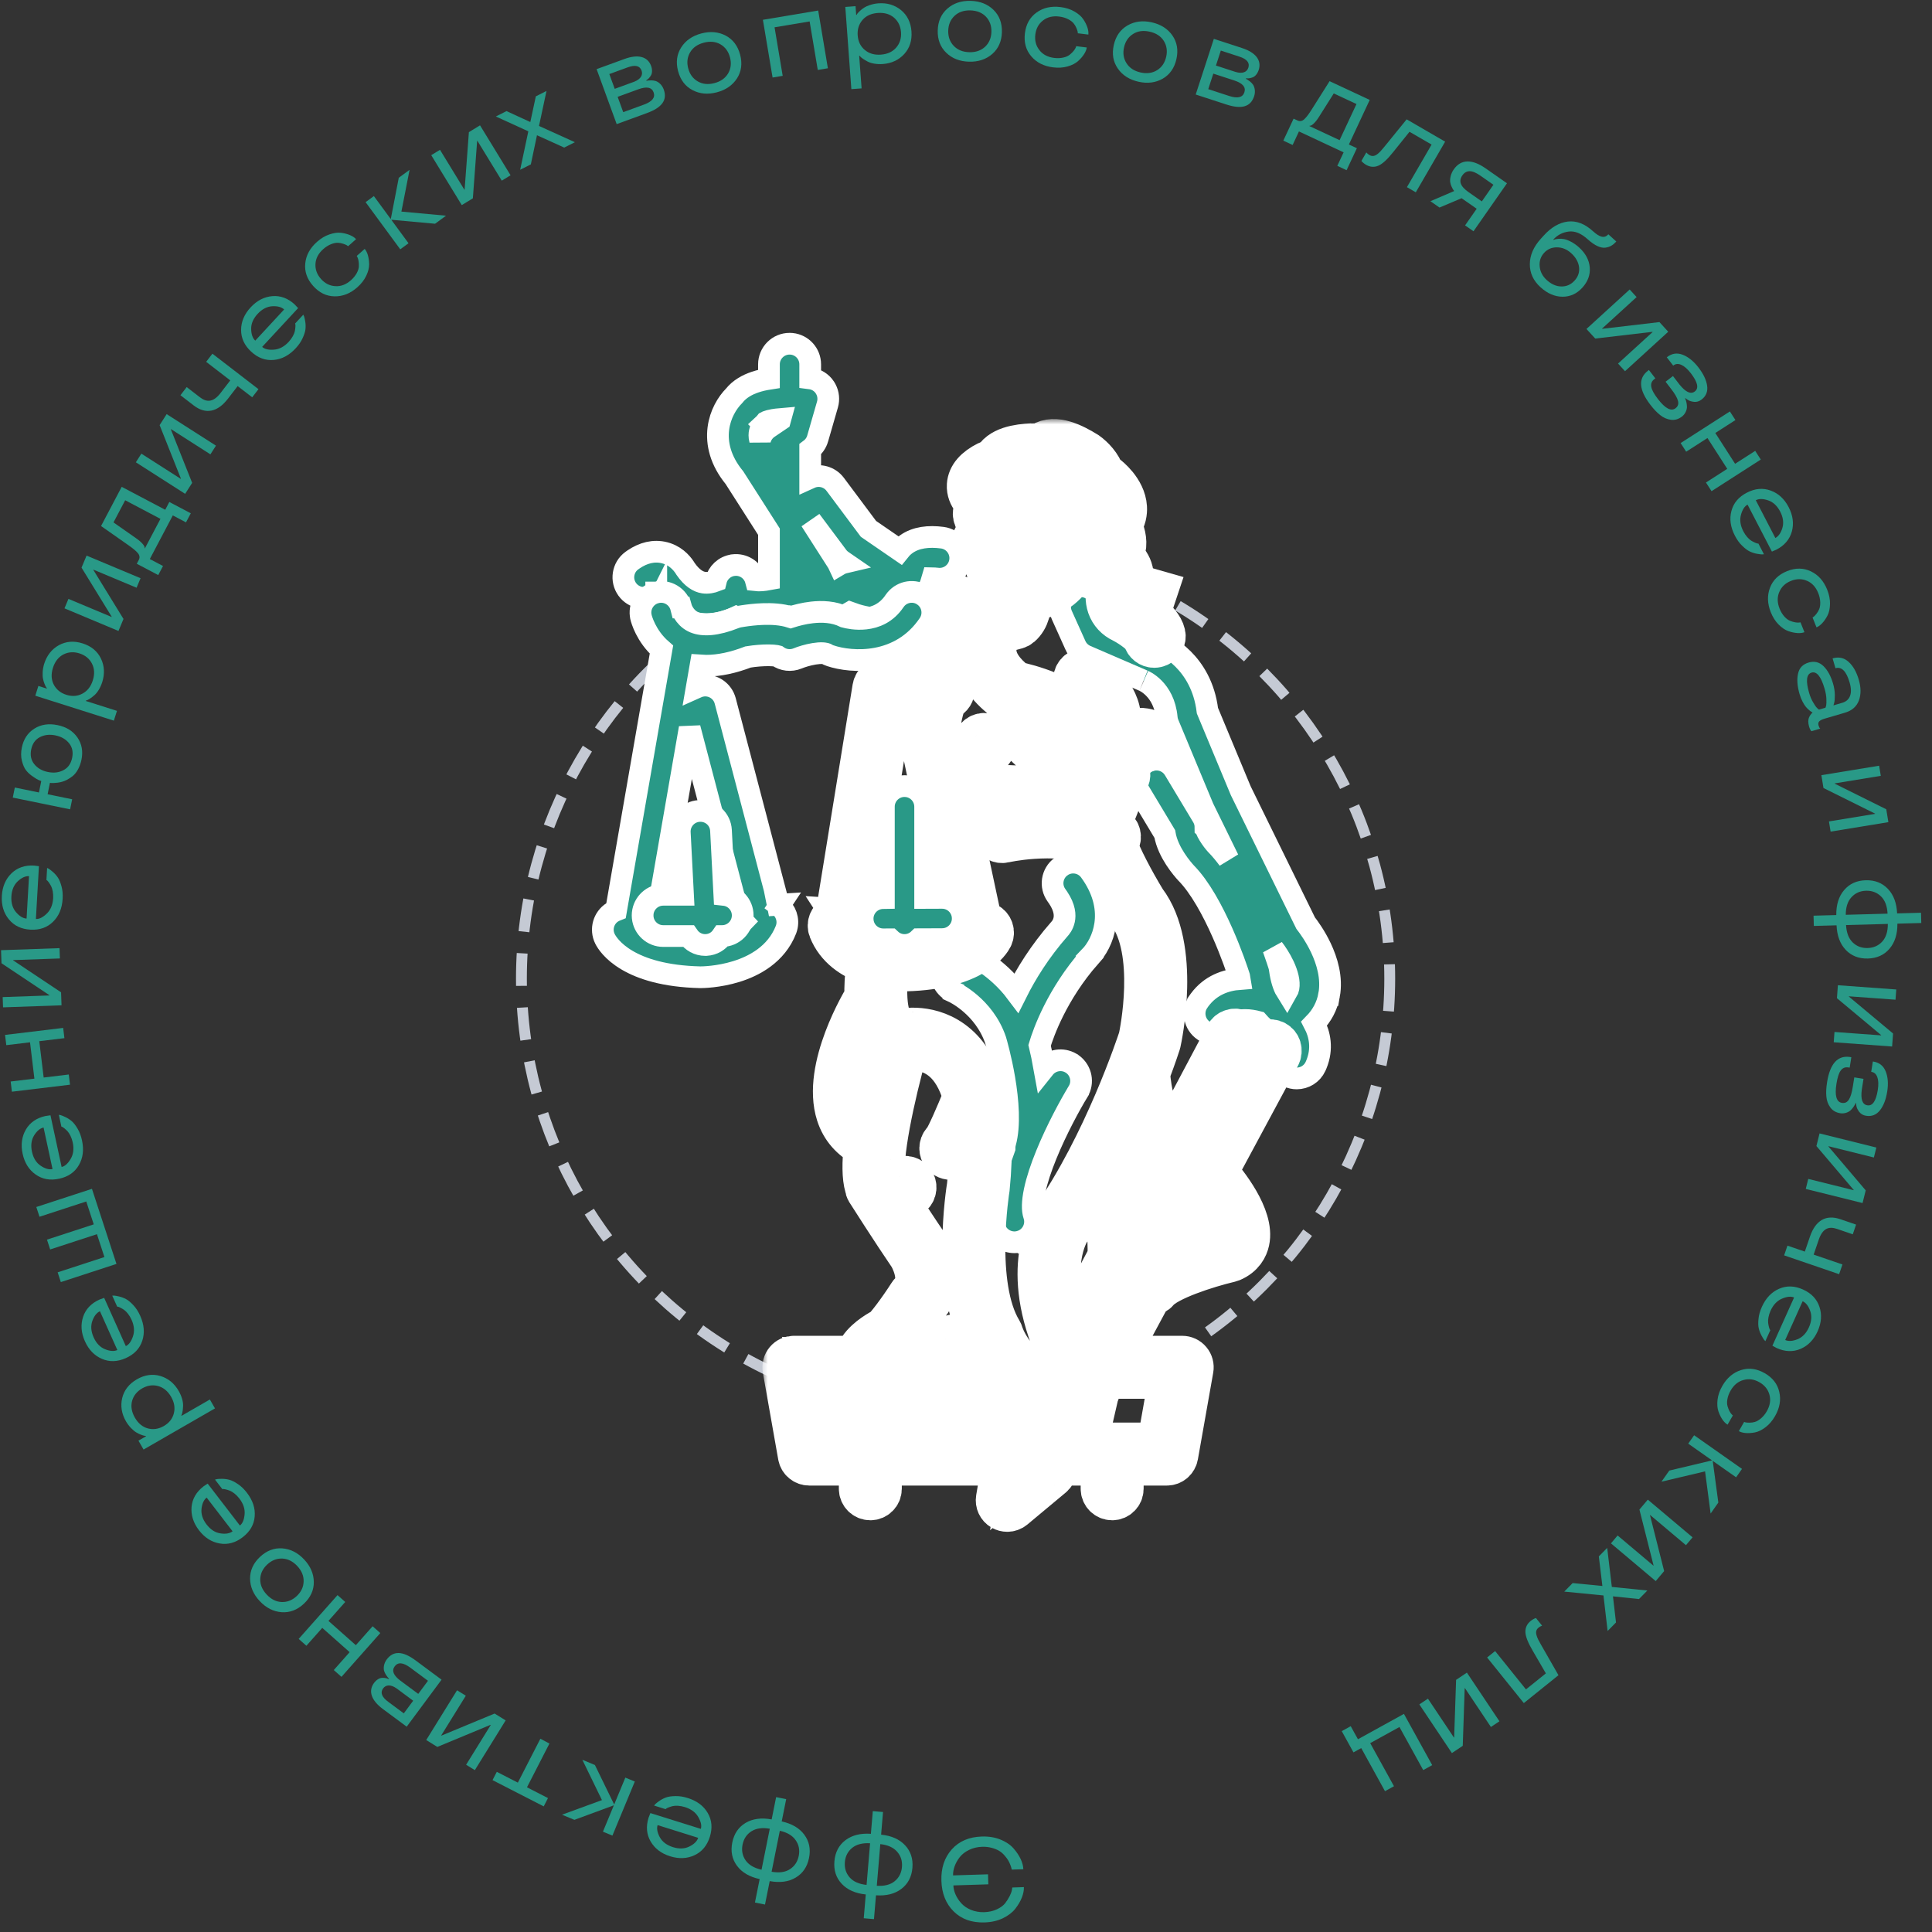 <svg width="178" height="178" viewBox="0 0 178 178" fill="none" xmlns="http://www.w3.org/2000/svg">
<rect x="0" y="0" width="178" height="178" fill="#333333" stroke="none"/>
<circle cx="88.04" cy="90.168" r="40" stroke="#C5CAD4" stroke-dasharray="3 2"/>
<path d="M75.54 132.167L72.04 123.167L103.541 126.667L102.041 133.167L75.54 132.167Z" fill="white"/>
<path d="M109.041 53.167L102.041 51.167L103.541 56.167L107.541 57.667L109.041 53.167Z" fill="white"/>
<path d="M98.788 54.178C99.685 53.774 100.729 54.12 101.212 54.955L101.301 55.128V55.129L102.25 57.232L106.78 59.191H106.779C107.284 59.395 110.688 60.943 111.244 65.478L114.315 72.856L120.291 85.046C120.578 85.415 121.19 86.254 121.7 87.334C122.251 88.5 122.747 90.074 122.454 91.683H122.453C122.266 92.709 121.786 93.583 121.08 94.307C121.591 95.286 121.881 96.608 121.282 98.066L121.202 98.251L121.201 98.253C120.88 98.948 120.192 99.358 119.475 99.358C119.208 99.358 118.939 99.302 118.684 99.186L118.68 99.185C117.729 98.746 117.31 97.619 117.748 96.665L117.782 96.579C117.847 96.383 117.807 96.221 117.719 96.056C117.607 95.847 117.442 95.7 117.412 95.675L117.278 95.554C117.125 95.401 117.012 95.231 116.928 95.059C116.593 94.838 116.236 94.542 115.889 94.142C115.57 94.057 115.13 93.97 114.694 93.975C114.182 93.98 113.837 94.104 113.623 94.337L113.539 94.443C113.172 94.99 112.569 95.282 111.962 95.282C111.596 95.282 111.226 95.176 110.903 94.959L110.901 94.958C110.031 94.372 109.801 93.192 110.387 92.321V92.32L110.521 92.13C111.539 90.757 112.95 90.292 114.204 90.198C114.19 90.117 114.178 90.034 114.166 89.95C114.016 89.486 113.463 87.822 112.624 85.926C111.725 83.893 110.553 81.721 109.272 80.424L109.26 80.411L109.248 80.397C109.136 80.275 108.708 79.797 108.281 79.138C107.901 78.549 107.464 77.729 107.315 76.837L104.929 72.865V72.864C104.388 71.965 104.68 70.8 105.575 70.26L105.748 70.167C106.567 69.779 107.541 70.03 108.077 70.746L108.185 70.906L108.186 70.907L110.791 75.242H110.792C110.97 75.538 111.064 75.876 111.064 76.222C111.065 76.223 111.07 76.291 111.129 76.439C111.186 76.583 111.272 76.751 111.382 76.932C111.601 77.293 111.864 77.626 112.021 77.798C112.424 78.209 112.809 78.671 113.176 79.164L110.865 74.449L110.853 74.422L110.841 74.394L107.634 66.691C107.579 66.559 107.538 66.42 107.514 66.277L107.495 66.133C107.251 63.449 105.316 62.698 105.342 62.708L105.309 62.694L100.065 60.43L100.063 60.429C99.633 60.242 99.281 59.899 99.086 59.463V59.462L97.837 56.69V56.69C97.407 55.734 97.831 54.608 98.788 54.177V54.178ZM117.31 87.402C117.614 88.246 117.796 88.822 117.834 88.946L117.879 89.111C117.89 89.162 117.899 89.213 117.905 89.265L117.964 89.647C118.117 90.518 118.352 91.065 118.565 91.403C118.641 91.272 118.688 91.14 118.714 91.002C118.81 90.476 118.636 89.751 118.27 88.97C117.957 88.305 117.563 87.727 117.31 87.402Z" fill="#299987" stroke="white" stroke-width="2"/>
<path d="M97.752 79.843C98.602 79.215 99.794 79.409 100.409 80.249L100.641 80.58C102.893 83.944 101.618 86.919 100.41 88.157L100.411 88.158C97.38 91.615 96.136 95.137 95.782 96.311C95.921 96.894 96.078 97.607 96.219 98.399C96.768 97.712 97.723 97.49 98.52 97.869L98.691 97.961L98.693 97.963L98.854 98.072C99.621 98.655 99.836 99.734 99.327 100.572V100.573C98.605 101.757 97.349 104.055 96.398 106.39C95.922 107.558 95.535 108.706 95.324 109.712C95.105 110.75 95.105 111.494 95.257 111.938V111.939L95.311 112.126C95.528 113.063 95.006 114.033 94.075 114.352L94.074 114.351C93.869 114.421 93.661 114.454 93.46 114.454C92.673 114.454 91.931 113.961 91.661 113.169L91.594 112.957C91.283 111.89 91.318 110.68 91.514 109.493C91.714 108.281 92.097 107.008 92.549 105.791C92.548 105.632 92.566 105.462 92.615 105.286C93.057 103.699 92.878 101.405 92.533 99.378C92.213 97.498 91.779 96.008 91.731 95.844C90.672 92.71 87.876 91.408 87.837 91.39V91.389C86.88 90.964 86.444 89.844 86.87 88.884C87.294 87.923 88.421 87.491 89.374 87.914H89.374C89.554 87.993 91.825 89.03 93.655 91.469C94.52 89.739 95.786 87.671 97.599 85.605L97.614 85.587L97.629 85.57C97.673 85.525 97.944 85.231 98.045 84.746C98.131 84.334 98.124 83.649 97.482 82.692L97.345 82.498C96.724 81.652 96.907 80.463 97.752 79.842V79.843Z" fill="#299987" stroke="white" stroke-width="2"/>
<mask id="path-5-outside-1_1541_1597" maskUnits="userSpaceOnUse" x="70.242" y="38.607" width="50" height="103" fill="black">
<rect fill="white" x="70.242" y="38.607" width="50" height="103"/>
<path d="M117.459 96.021C117.021 95.787 116.475 95.95 116.24 96.387L95.618 134.708L94.094 135.978L94.369 134.362L103.588 116.988C103.809 116.834 103.968 116.595 103.982 116.304C103.983 116.283 103.983 116.263 103.984 116.242L114.592 96.251C114.825 95.812 114.659 95.267 114.219 95.034C113.779 94.801 113.236 94.969 113.003 95.407L108.037 104.765C106.428 103.601 105.882 100.246 105.814 98.962C105.813 98.939 105.799 98.919 105.796 98.897C106.399 97.302 106.737 96.257 106.778 96.13C106.781 96.118 106.778 96.106 106.782 96.095C106.786 96.079 106.796 96.067 106.8 96.05C106.878 95.694 108.709 87.265 105.451 83.01C104.333 81.171 103.154 78.916 102.789 77.792C102.905 77.694 103.004 77.573 103.061 77.42C103.232 76.954 102.994 76.436 102.528 76.265C97.607 74.45 92.341 75.685 92.118 75.739C91.635 75.855 91.338 76.341 91.454 76.825C91.571 77.31 92.058 77.606 92.54 77.489C92.584 77.478 96.795 76.494 100.921 77.641C101.211 79.381 103.252 82.857 103.967 84.024C106.716 87.621 105.126 95.264 105.048 95.628C104.876 96.153 101.794 105.489 96.953 112.375C96.829 112.56 93.987 116.946 97.492 124.637L96.16 127.148C93.132 125.575 92.322 123.005 92.289 122.892C92.267 122.811 92.234 122.735 92.191 122.664C89.593 118.406 91.005 109.623 91.027 109.478C91.374 106.014 91.245 103.159 90.674 100.892C90.66 100.835 90.652 100.778 90.627 100.725C90.124 98.832 89.31 97.35 88.154 96.34C85.823 94.302 83.085 94.926 83.035 94.941C83.038 94.943 82.725 94.952 82.415 94.648C82.044 94.284 81.268 93.029 81.73 89.165C82.636 89.322 83.328 89.333 83.452 89.333C83.455 89.333 83.462 89.333 83.462 89.333C89.755 89.159 91.185 86.61 91.327 86.32C91.541 85.884 91.363 85.37 90.934 85.142C90.626 84.978 90.263 85.025 89.992 85.217C90.185 85.01 90.289 84.725 90.225 84.427L88.144 74.678C91.172 73.657 98.952 74.795 101.704 75.323C101.761 75.334 101.817 75.339 101.874 75.339C102.238 75.339 102.575 75.117 102.712 74.768L103.921 71.692C103.993 71.51 104.003 71.309 103.951 71.12C103.864 70.812 103.755 70.524 103.642 70.238C104.213 68.858 105.011 68.97 105.256 69.05C105.723 69.22 106.229 68.985 106.404 68.526C106.582 68.061 106.35 67.541 105.885 67.363C105.778 67.323 104.824 66.982 103.756 67.483C103.332 67.682 102.963 67.984 102.645 68.378C102.554 68.246 102.464 68.115 102.367 67.989C102.946 67.372 103.103 66.71 103.115 66.223C103.165 64.125 100.771 62.135 100.498 61.915C100.111 61.603 99.545 61.665 99.233 62.051C98.921 62.437 98.981 63.004 99.368 63.316C100.132 63.936 101.338 65.262 101.315 66.18C101.312 66.311 101.274 66.471 101.143 66.65C98.343 64.069 94.558 63.145 93.585 62.943C92.357 61.985 91.708 61.013 91.653 60.053C91.598 59.093 92.163 58.353 92.392 58.093C93.038 57.982 93.543 57.837 93.652 57.804C93.771 57.768 93.881 57.709 93.976 57.628C94.759 56.963 94.885 55.912 94.871 55.21C96.087 55.091 97.5 54.626 98.526 53.28C98.827 52.885 98.751 52.32 98.356 52.019C97.956 51.717 97.394 51.794 97.094 52.189C95.977 53.655 93.964 53.494 93.173 53.364C92.959 52.891 92.7 51.931 92.496 50.954C94.895 50.922 97.824 51.086 98.811 51.7C98.959 51.792 99.124 51.836 99.286 51.836C99.587 51.836 99.88 51.686 100.051 51.412C100.314 50.99 100.185 50.435 99.763 50.172C98.14 49.161 94.139 49.109 91.986 49.163C91.997 48.717 91.919 48.27 91.822 47.891C93.418 47.424 97.147 46.728 100.127 49.207C100.506 49.524 101.077 49.473 101.394 49.091C101.421 49.058 101.43 49.019 101.452 48.984C101.634 49.277 101.883 49.811 101.802 50.184C101.779 50.294 101.717 50.44 101.45 50.59C101.155 50.757 100.978 51.077 100.995 51.417C101.011 51.757 101.217 52.058 101.528 52.197C101.796 52.316 102.368 52.688 102.477 53.01C102.495 53.065 102.508 53.13 102.421 53.288C102.352 53.425 101.753 54.655 102.158 55.832C102.374 56.458 102.834 56.948 103.454 57.236C104.392 57.718 105.389 58.508 105.464 58.831C105.562 59.246 105.931 59.525 106.339 59.525C106.408 59.525 106.478 59.517 106.547 59.501C107.031 59.386 107.331 58.902 107.217 58.418C106.9 57.074 104.886 55.947 104.244 55.619C103.978 55.494 103.9 55.355 103.861 55.249C103.726 54.861 103.941 54.277 104.012 54.132C104.313 53.583 104.373 52.997 104.183 52.435C104.013 51.931 103.665 51.526 103.309 51.222C103.427 51.019 103.511 50.799 103.561 50.564C103.736 49.754 103.462 48.952 103.198 48.418C103.627 47.791 103.703 47.186 103.676 46.747C103.579 45.15 102.067 43.985 101.895 43.857C101.811 43.795 101.718 43.76 101.625 43.731C101.37 42.884 100.674 42.166 100.111 41.761C98.919 41.02 97.193 40.124 95.979 40.915C95.851 40.998 95.742 41.092 95.648 41.192C95.482 41.067 95.282 40.988 95.072 41C93.817 41.064 92.087 41.291 91.563 42.526C91.558 42.536 91.558 42.546 91.554 42.556C91.377 42.529 91.194 42.539 91.021 42.625C89.89 43.187 89.29 43.883 89.235 44.694C89.163 45.754 90.074 46.404 90.178 46.474C90.215 46.499 90.254 46.511 90.293 46.529C89.865 46.739 89.667 47.244 89.856 47.686C90.161 48.398 90.263 49.242 90.134 49.404C89.821 49.646 89.702 50.063 89.841 50.433C89.972 50.78 90.304 51.009 90.669 51.009C90.893 52.161 91.323 54.009 91.908 54.733C92.027 54.879 92.189 54.985 92.37 55.035C92.41 55.046 92.679 55.111 93.072 55.167C93.086 55.519 93.041 55.919 92.903 56.144C92.199 56.328 91.118 56.515 90.495 56.385C90.163 56.173 89.213 55.569 88.145 54.936C87.715 54.681 87.165 54.824 86.912 55.251C86.657 55.678 86.798 56.23 87.226 56.484C87.597 56.704 87.948 56.918 88.268 57.115C86.272 58.942 86.014 61.85 86.007 63.044C85.9 63.145 85.825 63.282 85.737 63.404L85.012 60.009C84.909 59.523 84.43 59.214 83.944 59.317C83.457 59.421 83.147 59.899 83.251 60.386L88.465 84.803C88.555 85.226 88.929 85.516 89.344 85.516C89.406 85.516 89.469 85.509 89.532 85.496C89.65 85.471 89.756 85.422 89.85 85.358C89.807 85.406 89.757 85.445 89.725 85.502C89.713 85.521 88.582 87.391 83.436 87.533C83.393 87.533 79.17 87.505 78.151 84.952C78.128 84.894 78.086 84.852 78.053 84.801C78.071 84.802 78.09 84.806 78.108 84.806C78.542 84.806 78.924 84.492 78.995 84.05L82.31 63.652C82.39 63.161 82.057 62.699 81.566 62.619C81.075 62.541 80.613 62.873 80.533 63.363L77.218 83.761C77.181 83.991 77.241 84.21 77.358 84.391C77.233 84.385 77.106 84.4 76.983 84.45C76.521 84.634 76.296 85.157 76.48 85.619C77.144 87.285 78.579 88.199 79.978 88.706C79.827 89.886 79.765 90.946 79.801 91.875C79.791 91.889 79.776 91.896 79.768 91.911C79.606 92.173 75.823 98.39 77.193 102.643C77.615 103.957 78.487 104.928 79.74 105.575C79.571 107.098 79.563 108.438 79.824 109.328C79.839 109.461 79.877 109.59 79.949 109.706C79.95 109.709 79.951 109.712 79.952 109.714C79.975 109.751 82.346 113.476 83.861 115.688C83.875 115.71 85.175 117.916 83.958 119.106C83.909 119.153 83.865 119.207 83.829 119.265C82.924 120.679 81.679 122.351 81.34 122.559C81.269 122.579 81.201 122.607 81.138 122.643C80.484 123.017 79.105 123.933 78.905 125.071H73.142C72.876 125.071 72.623 125.188 72.453 125.392C72.281 125.596 72.209 125.865 72.256 126.128L73.67 134.125C73.747 134.554 74.119 134.868 74.556 134.868H79.286V137.167C79.286 137.664 79.689 138.067 80.186 138.067C80.683 138.067 81.086 137.664 81.086 137.167V134.868H91.696C92.193 134.868 92.596 134.464 92.596 133.967C92.596 133.471 92.193 133.067 91.696 133.067H75.311L74.215 126.871H79.942C80.458 127.133 81.032 127.245 81.357 127.301C81.903 127.489 82.637 127.633 83.45 127.633C85.255 127.633 87.451 126.922 88.847 124.405C89.087 123.971 88.93 123.423 88.495 123.182C88.06 122.94 87.514 123.097 87.272 123.532C85.456 126.809 82.034 125.632 81.895 125.58C81.842 125.561 81.787 125.547 81.732 125.538C81.171 125.445 80.88 125.331 80.739 125.259C80.929 124.986 81.461 124.542 81.985 124.233C82.728 123.897 83.84 122.58 85.294 120.315C87.423 118.114 85.481 114.884 85.371 114.709C84.528 113.476 83.43 111.792 82.623 110.545C83.007 110.499 83.402 110.406 83.804 110.191C84.243 109.956 84.407 109.41 84.172 108.972C83.937 108.533 83.391 108.369 82.954 108.604C82.343 108.93 81.763 108.757 81.455 108.616C81.004 106.856 82.29 100.885 83.479 96.688C83.876 96.622 85.544 96.434 86.991 97.715C87.679 98.324 88.392 99.351 88.868 101.051C88.18 102.765 87.329 104.695 87.028 105.104C86.7 105.375 86.6 105.849 86.813 106.235C86.977 106.531 87.284 106.699 87.602 106.699C87.75 106.699 87.899 106.663 88.037 106.587C88.236 106.476 88.536 106.302 89.388 104.445C89.463 105.794 89.43 107.376 89.243 109.241C89.18 109.626 87.726 118.65 90.596 123.505C90.811 124.154 91.945 126.982 95.316 128.738L92.711 133.646C92.665 133.731 92.635 133.823 92.619 133.918L91.912 138.078C91.849 138.45 92.023 138.821 92.35 139.009C92.49 139.09 92.644 139.129 92.799 139.129C93.005 139.129 93.209 139.058 93.376 138.92L96.905 135.979C96.993 135.906 97.067 135.816 97.121 135.715L97.589 134.843C97.63 134.849 97.667 134.868 97.709 134.868H101.565V137.167C101.565 137.664 101.969 138.067 102.466 138.067C102.962 138.067 103.366 137.664 103.366 137.167V134.868H107.506C107.943 134.868 108.315 134.554 108.392 134.125L109.806 126.128C109.853 125.865 109.781 125.596 109.609 125.392C109.44 125.188 109.186 125.071 108.92 125.071H102.848L105.991 119.231C106.227 119.212 106.458 119.113 106.618 118.915C107.499 117.835 111.191 116.641 113.311 116.142C113.361 116.13 113.411 116.113 113.458 116.093C114.483 115.656 114.843 114.903 114.964 114.348C115.45 112.119 112.914 108.989 112.039 107.992L117.825 97.24C118.06 96.802 117.896 96.256 117.459 96.021ZM91.759 44.273C91.858 44.436 91.948 44.55 91.975 44.58C92.153 44.784 92.403 44.889 92.654 44.889C92.865 44.889 93.076 44.815 93.246 44.666C93.621 44.34 93.658 43.771 93.332 43.397C93.311 43.373 93.234 43.244 93.212 43.244C93.215 43.24 93.519 42.891 95.111 42.802C95.114 42.935 95.124 43.035 95.129 43.068C95.197 43.556 95.635 43.885 96.135 43.831C96.624 43.768 96.971 43.318 96.914 42.829C96.897 42.682 96.926 42.471 96.958 42.426C96.963 42.424 97.461 42.232 99.109 43.256C99.411 43.474 100.066 44.143 99.893 44.501C99.676 44.948 99.862 45.487 100.31 45.704C100.437 45.765 100.57 45.794 100.701 45.794C100.876 45.794 101.046 45.741 101.191 45.646C101.501 45.964 101.855 46.42 101.879 46.859C101.89 47.035 101.86 47.309 101.479 47.67C101.413 47.732 101.368 47.806 101.325 47.881C101.307 47.863 101.298 47.84 101.278 47.823C97.726 44.87 93.47 45.55 91.468 46.116C91.656 45.73 91.558 45.254 91.2 44.992C91.128 44.94 91.042 44.839 91.029 44.828C91.029 44.828 91.127 44.601 91.759 44.273ZM86.553 66.444C86.846 64.886 87.096 64.441 87.242 64.347C87.611 64.204 87.844 63.837 87.815 63.443C87.813 63.404 87.57 59.653 89.9 58.089C90.007 58.119 90.123 58.137 90.237 58.156C89.995 58.696 89.816 59.364 89.854 60.126C89.932 61.693 90.878 63.166 92.664 64.507C92.778 64.592 92.91 64.649 93.05 64.673C93.107 64.683 97.4 65.477 100.178 68.238C97.582 69.526 95.824 67.41 95.616 67.141C95.317 66.748 94.755 66.67 94.357 66.97C93.961 67.27 93.883 67.834 94.183 68.231C94.919 69.203 96.511 70.463 98.546 70.463C99.404 70.463 100.343 70.217 101.328 69.652C101.654 70.162 101.933 70.714 102.131 71.324L101.306 73.421C98.904 73.005 91.361 71.841 87.767 72.916L87.251 70.499C87.287 70.508 87.318 70.528 87.356 70.532C87.382 70.535 87.548 70.552 87.808 70.552C88.593 70.552 90.223 70.395 91.34 69.203C91.68 68.841 91.662 68.271 91.299 67.93C90.937 67.591 90.366 67.61 90.027 67.972C89.161 68.895 87.566 68.743 87.55 68.743C87.311 68.717 87.09 68.789 86.915 68.922L86.471 66.843C86.497 66.728 86.524 66.597 86.553 66.444ZM78.907 102.093C78.183 99.847 79.387 96.662 80.335 94.678C80.547 95.182 80.819 95.603 81.154 95.933C81.336 96.111 81.52 96.24 81.703 96.349C81.276 97.866 80.493 100.818 80.016 103.645C79.491 103.246 79.116 102.74 78.907 102.093ZM107.179 106.382L103.857 112.642C103.744 111.741 103.575 110.953 103.354 110.385C103.349 110.363 102.83 108.232 102.734 105.99C103.404 104.623 104 103.302 104.513 102.094C104.939 103.681 105.729 105.46 107.179 106.382ZM98.436 113.396C99.45 111.953 100.381 110.419 101.23 108.882C101.411 110.002 101.608 110.809 101.64 110.924C102.035 111.955 102.248 113.86 102.197 115.77L98.584 122.58C96.37 116.708 98.356 113.521 98.436 113.396ZM102.216 126.871H107.847L106.751 133.067H98.545L101.913 126.81C102.008 126.844 102.108 126.871 102.216 126.871ZM113.204 113.965C113.172 114.114 113.1 114.271 112.813 114.409C112.196 114.558 109.698 115.19 107.655 116.138L111.119 109.701C112.247 111.108 113.412 113.015 113.204 113.965Z"/>
</mask>
<path d="M117.459 96.021C117.021 95.787 116.475 95.95 116.24 96.387L95.618 134.708L94.094 135.978L94.369 134.362L103.588 116.988C103.809 116.834 103.968 116.595 103.982 116.304C103.983 116.283 103.983 116.263 103.984 116.242L114.592 96.251C114.825 95.812 114.659 95.267 114.219 95.034C113.779 94.801 113.236 94.969 113.003 95.407L108.037 104.765C106.428 103.601 105.882 100.246 105.814 98.962C105.813 98.939 105.799 98.919 105.796 98.897C106.399 97.302 106.737 96.257 106.778 96.13C106.781 96.118 106.778 96.106 106.782 96.095C106.786 96.079 106.796 96.067 106.8 96.05C106.878 95.694 108.709 87.265 105.451 83.01C104.333 81.171 103.154 78.916 102.789 77.792C102.905 77.694 103.004 77.573 103.061 77.42C103.232 76.954 102.994 76.436 102.528 76.265C97.607 74.45 92.341 75.685 92.118 75.739C91.635 75.855 91.338 76.341 91.454 76.825C91.571 77.31 92.058 77.606 92.54 77.489C92.584 77.478 96.795 76.494 100.921 77.641C101.211 79.381 103.252 82.857 103.967 84.024C106.716 87.621 105.126 95.264 105.048 95.628C104.876 96.153 101.794 105.489 96.953 112.375C96.829 112.56 93.987 116.946 97.492 124.637L96.16 127.148C93.132 125.575 92.322 123.005 92.289 122.892C92.267 122.811 92.234 122.735 92.191 122.664C89.593 118.406 91.005 109.623 91.027 109.478C91.374 106.014 91.245 103.159 90.674 100.892C90.66 100.835 90.652 100.778 90.627 100.725C90.124 98.832 89.31 97.35 88.154 96.34C85.823 94.302 83.085 94.926 83.035 94.941C83.038 94.943 82.725 94.952 82.415 94.648C82.044 94.284 81.268 93.029 81.73 89.165C82.636 89.322 83.328 89.333 83.452 89.333C83.455 89.333 83.462 89.333 83.462 89.333C89.755 89.159 91.185 86.61 91.327 86.32C91.541 85.884 91.363 85.37 90.934 85.142C90.626 84.978 90.263 85.025 89.992 85.217C90.185 85.01 90.289 84.725 90.225 84.427L88.144 74.678C91.172 73.657 98.952 74.795 101.704 75.323C101.761 75.334 101.817 75.339 101.874 75.339C102.238 75.339 102.575 75.117 102.712 74.768L103.921 71.692C103.993 71.51 104.003 71.309 103.951 71.12C103.864 70.812 103.755 70.524 103.642 70.238C104.213 68.858 105.011 68.97 105.256 69.05C105.723 69.22 106.229 68.985 106.404 68.526C106.582 68.061 106.35 67.541 105.885 67.363C105.778 67.323 104.824 66.982 103.756 67.483C103.332 67.682 102.963 67.984 102.645 68.378C102.554 68.246 102.464 68.115 102.367 67.989C102.946 67.372 103.103 66.71 103.115 66.223C103.165 64.125 100.771 62.135 100.498 61.915C100.111 61.603 99.545 61.665 99.233 62.051C98.921 62.437 98.981 63.004 99.368 63.316C100.132 63.936 101.338 65.262 101.315 66.18C101.312 66.311 101.274 66.471 101.143 66.65C98.343 64.069 94.558 63.145 93.585 62.943C92.357 61.985 91.708 61.013 91.653 60.053C91.598 59.093 92.163 58.353 92.392 58.093C93.038 57.982 93.543 57.837 93.652 57.804C93.771 57.768 93.881 57.709 93.976 57.628C94.759 56.963 94.885 55.912 94.871 55.21C96.087 55.091 97.5 54.626 98.526 53.28C98.827 52.885 98.751 52.32 98.356 52.019C97.956 51.717 97.394 51.794 97.094 52.189C95.977 53.655 93.964 53.494 93.173 53.364C92.959 52.891 92.7 51.931 92.496 50.954C94.895 50.922 97.824 51.086 98.811 51.7C98.959 51.792 99.124 51.836 99.286 51.836C99.587 51.836 99.88 51.686 100.051 51.412C100.314 50.99 100.185 50.435 99.763 50.172C98.14 49.161 94.139 49.109 91.986 49.163C91.997 48.717 91.919 48.27 91.822 47.891C93.418 47.424 97.147 46.728 100.127 49.207C100.506 49.524 101.077 49.473 101.394 49.091C101.421 49.058 101.43 49.019 101.452 48.984C101.634 49.277 101.883 49.811 101.802 50.184C101.779 50.294 101.717 50.44 101.45 50.59C101.155 50.757 100.978 51.077 100.995 51.417C101.011 51.757 101.217 52.058 101.528 52.197C101.796 52.316 102.368 52.688 102.477 53.01C102.495 53.065 102.508 53.13 102.421 53.288C102.352 53.425 101.753 54.655 102.158 55.832C102.374 56.458 102.834 56.948 103.454 57.236C104.392 57.718 105.389 58.508 105.464 58.831C105.562 59.246 105.931 59.525 106.339 59.525C106.408 59.525 106.478 59.517 106.547 59.501C107.031 59.386 107.331 58.902 107.217 58.418C106.9 57.074 104.886 55.947 104.244 55.619C103.978 55.494 103.9 55.355 103.861 55.249C103.726 54.861 103.941 54.277 104.012 54.132C104.313 53.583 104.373 52.997 104.183 52.435C104.013 51.931 103.665 51.526 103.309 51.222C103.427 51.019 103.511 50.799 103.561 50.564C103.736 49.754 103.462 48.952 103.198 48.418C103.627 47.791 103.703 47.186 103.676 46.747C103.579 45.15 102.067 43.985 101.895 43.857C101.811 43.795 101.718 43.76 101.625 43.731C101.37 42.884 100.674 42.166 100.111 41.761C98.919 41.02 97.193 40.124 95.979 40.915C95.851 40.998 95.742 41.092 95.648 41.192C95.482 41.067 95.282 40.988 95.072 41C93.817 41.064 92.087 41.291 91.563 42.526C91.558 42.536 91.558 42.546 91.554 42.556C91.377 42.529 91.194 42.539 91.021 42.625C89.89 43.187 89.29 43.883 89.235 44.694C89.163 45.754 90.074 46.404 90.178 46.474C90.215 46.499 90.254 46.511 90.293 46.529C89.865 46.739 89.667 47.244 89.856 47.686C90.161 48.398 90.263 49.242 90.134 49.404C89.821 49.646 89.702 50.063 89.841 50.433C89.972 50.78 90.304 51.009 90.669 51.009C90.893 52.161 91.323 54.009 91.908 54.733C92.027 54.879 92.189 54.985 92.37 55.035C92.41 55.046 92.679 55.111 93.072 55.167C93.086 55.519 93.041 55.919 92.903 56.144C92.199 56.328 91.118 56.515 90.495 56.385C90.163 56.173 89.213 55.569 88.145 54.936C87.715 54.681 87.165 54.824 86.912 55.251C86.657 55.678 86.798 56.23 87.226 56.484C87.597 56.704 87.948 56.918 88.268 57.115C86.272 58.942 86.014 61.85 86.007 63.044C85.9 63.145 85.825 63.282 85.737 63.404L85.012 60.009C84.909 59.523 84.43 59.214 83.944 59.317C83.457 59.421 83.147 59.899 83.251 60.386L88.465 84.803C88.555 85.226 88.929 85.516 89.344 85.516C89.406 85.516 89.469 85.509 89.532 85.496C89.65 85.471 89.756 85.422 89.85 85.358C89.807 85.406 89.757 85.445 89.725 85.502C89.713 85.521 88.582 87.391 83.436 87.533C83.393 87.533 79.17 87.505 78.151 84.952C78.128 84.894 78.086 84.852 78.053 84.801C78.071 84.802 78.09 84.806 78.108 84.806C78.542 84.806 78.924 84.492 78.995 84.05L82.31 63.652C82.39 63.161 82.057 62.699 81.566 62.619C81.075 62.541 80.613 62.873 80.533 63.363L77.218 83.761C77.181 83.991 77.241 84.21 77.358 84.391C77.233 84.385 77.106 84.4 76.983 84.45C76.521 84.634 76.296 85.157 76.48 85.619C77.144 87.285 78.579 88.199 79.978 88.706C79.827 89.886 79.765 90.946 79.801 91.875C79.791 91.889 79.776 91.896 79.768 91.911C79.606 92.173 75.823 98.39 77.193 102.643C77.615 103.957 78.487 104.928 79.74 105.575C79.571 107.098 79.563 108.438 79.824 109.328C79.839 109.461 79.877 109.59 79.949 109.706C79.95 109.709 79.951 109.712 79.952 109.714C79.975 109.751 82.346 113.476 83.861 115.688C83.875 115.71 85.175 117.916 83.958 119.106C83.909 119.153 83.865 119.207 83.829 119.265C82.924 120.679 81.679 122.351 81.34 122.559C81.269 122.579 81.201 122.607 81.138 122.643C80.484 123.017 79.105 123.933 78.905 125.071H73.142C72.876 125.071 72.623 125.188 72.453 125.392C72.281 125.596 72.209 125.865 72.256 126.128L73.67 134.125C73.747 134.554 74.119 134.868 74.556 134.868H79.286V137.167C79.286 137.664 79.689 138.067 80.186 138.067C80.683 138.067 81.086 137.664 81.086 137.167V134.868H91.696C92.193 134.868 92.596 134.464 92.596 133.967C92.596 133.471 92.193 133.067 91.696 133.067H75.311L74.215 126.871H79.942C80.458 127.133 81.032 127.245 81.357 127.301C81.903 127.489 82.637 127.633 83.45 127.633C85.255 127.633 87.451 126.922 88.847 124.405C89.087 123.971 88.93 123.423 88.495 123.182C88.06 122.94 87.514 123.097 87.272 123.532C85.456 126.809 82.034 125.632 81.895 125.58C81.842 125.561 81.787 125.547 81.732 125.538C81.171 125.445 80.88 125.331 80.739 125.259C80.929 124.986 81.461 124.542 81.985 124.233C82.728 123.897 83.84 122.58 85.294 120.315C87.423 118.114 85.481 114.884 85.371 114.709C84.528 113.476 83.43 111.792 82.623 110.545C83.007 110.499 83.402 110.406 83.804 110.191C84.243 109.956 84.407 109.41 84.172 108.972C83.937 108.533 83.391 108.369 82.954 108.604C82.343 108.93 81.763 108.757 81.455 108.616C81.004 106.856 82.29 100.885 83.479 96.688C83.876 96.622 85.544 96.434 86.991 97.715C87.679 98.324 88.392 99.351 88.868 101.051C88.18 102.765 87.329 104.695 87.028 105.104C86.7 105.375 86.6 105.849 86.813 106.235C86.977 106.531 87.284 106.699 87.602 106.699C87.75 106.699 87.899 106.663 88.037 106.587C88.236 106.476 88.536 106.302 89.388 104.445C89.463 105.794 89.43 107.376 89.243 109.241C89.18 109.626 87.726 118.65 90.596 123.505C90.811 124.154 91.945 126.982 95.316 128.738L92.711 133.646C92.665 133.731 92.635 133.823 92.619 133.918L91.912 138.078C91.849 138.45 92.023 138.821 92.35 139.009C92.49 139.09 92.644 139.129 92.799 139.129C93.005 139.129 93.209 139.058 93.376 138.92L96.905 135.979C96.993 135.906 97.067 135.816 97.121 135.715L97.589 134.843C97.63 134.849 97.667 134.868 97.709 134.868H101.565V137.167C101.565 137.664 101.969 138.067 102.466 138.067C102.962 138.067 103.366 137.664 103.366 137.167V134.868H107.506C107.943 134.868 108.315 134.554 108.392 134.125L109.806 126.128C109.853 125.865 109.781 125.596 109.609 125.392C109.44 125.188 109.186 125.071 108.92 125.071H102.848L105.991 119.231C106.227 119.212 106.458 119.113 106.618 118.915C107.499 117.835 111.191 116.641 113.311 116.142C113.361 116.13 113.411 116.113 113.458 116.093C114.483 115.656 114.843 114.903 114.964 114.348C115.45 112.119 112.914 108.989 112.039 107.992L117.825 97.24C118.06 96.802 117.896 96.256 117.459 96.021ZM91.759 44.273C91.858 44.436 91.948 44.55 91.975 44.58C92.153 44.784 92.403 44.889 92.654 44.889C92.865 44.889 93.076 44.815 93.246 44.666C93.621 44.34 93.658 43.771 93.332 43.397C93.311 43.373 93.234 43.244 93.212 43.244C93.215 43.24 93.519 42.891 95.111 42.802C95.114 42.935 95.124 43.035 95.129 43.068C95.197 43.556 95.635 43.885 96.135 43.831C96.624 43.768 96.971 43.318 96.914 42.829C96.897 42.682 96.926 42.471 96.958 42.426C96.963 42.424 97.461 42.232 99.109 43.256C99.411 43.474 100.066 44.143 99.893 44.501C99.676 44.948 99.862 45.487 100.31 45.704C100.437 45.765 100.57 45.794 100.701 45.794C100.876 45.794 101.046 45.741 101.191 45.646C101.501 45.964 101.855 46.42 101.879 46.859C101.89 47.035 101.86 47.309 101.479 47.67C101.413 47.732 101.368 47.806 101.325 47.881C101.307 47.863 101.298 47.84 101.278 47.823C97.726 44.87 93.47 45.55 91.468 46.116C91.656 45.73 91.558 45.254 91.2 44.992C91.128 44.94 91.042 44.839 91.029 44.828C91.029 44.828 91.127 44.601 91.759 44.273ZM86.553 66.444C86.846 64.886 87.096 64.441 87.242 64.347C87.611 64.204 87.844 63.837 87.815 63.443C87.813 63.404 87.57 59.653 89.9 58.089C90.007 58.119 90.123 58.137 90.237 58.156C89.995 58.696 89.816 59.364 89.854 60.126C89.932 61.693 90.878 63.166 92.664 64.507C92.778 64.592 92.91 64.649 93.05 64.673C93.107 64.683 97.4 65.477 100.178 68.238C97.582 69.526 95.824 67.41 95.616 67.141C95.317 66.748 94.755 66.67 94.357 66.97C93.961 67.27 93.883 67.834 94.183 68.231C94.919 69.203 96.511 70.463 98.546 70.463C99.404 70.463 100.343 70.217 101.328 69.652C101.654 70.162 101.933 70.714 102.131 71.324L101.306 73.421C98.904 73.005 91.361 71.841 87.767 72.916L87.251 70.499C87.287 70.508 87.318 70.528 87.356 70.532C87.382 70.535 87.548 70.552 87.808 70.552C88.593 70.552 90.223 70.395 91.34 69.203C91.68 68.841 91.662 68.271 91.299 67.93C90.937 67.591 90.366 67.61 90.027 67.972C89.161 68.895 87.566 68.743 87.55 68.743C87.311 68.717 87.09 68.789 86.915 68.922L86.471 66.843C86.497 66.728 86.524 66.597 86.553 66.444ZM78.907 102.093C78.183 99.847 79.387 96.662 80.335 94.678C80.547 95.182 80.819 95.603 81.154 95.933C81.336 96.111 81.52 96.24 81.703 96.349C81.276 97.866 80.493 100.818 80.016 103.645C79.491 103.246 79.116 102.74 78.907 102.093ZM107.179 106.382L103.857 112.642C103.744 111.741 103.575 110.953 103.354 110.385C103.349 110.363 102.83 108.232 102.734 105.99C103.404 104.623 104 103.302 104.513 102.094C104.939 103.681 105.729 105.46 107.179 106.382ZM98.436 113.396C99.45 111.953 100.381 110.419 101.23 108.882C101.411 110.002 101.608 110.809 101.64 110.924C102.035 111.955 102.248 113.86 102.197 115.77L98.584 122.58C96.37 116.708 98.356 113.521 98.436 113.396ZM102.216 126.871H107.847L106.751 133.067H98.545L101.913 126.81C102.008 126.844 102.108 126.871 102.216 126.871ZM113.204 113.965C113.172 114.114 113.1 114.271 112.813 114.409C112.196 114.558 109.698 115.19 107.655 116.138L111.119 109.701C112.247 111.108 113.412 113.015 113.204 113.965Z" fill="#299987"/>
<path d="M117.459 96.021C117.021 95.787 116.475 95.95 116.24 96.387L95.618 134.708L94.094 135.978L94.369 134.362L103.588 116.988C103.809 116.834 103.968 116.595 103.982 116.304C103.983 116.283 103.983 116.263 103.984 116.242L114.592 96.251C114.825 95.812 114.659 95.267 114.219 95.034C113.779 94.801 113.236 94.969 113.003 95.407L108.037 104.765C106.428 103.601 105.882 100.246 105.814 98.962C105.813 98.939 105.799 98.919 105.796 98.897C106.399 97.302 106.737 96.257 106.778 96.13C106.781 96.118 106.778 96.106 106.782 96.095C106.786 96.079 106.796 96.067 106.8 96.05C106.878 95.694 108.709 87.265 105.451 83.01C104.333 81.171 103.154 78.916 102.789 77.792C102.905 77.694 103.004 77.573 103.061 77.42C103.232 76.954 102.994 76.436 102.528 76.265C97.607 74.45 92.341 75.685 92.118 75.739C91.635 75.855 91.338 76.341 91.454 76.825C91.571 77.31 92.058 77.606 92.54 77.489C92.584 77.478 96.795 76.494 100.921 77.641C101.211 79.381 103.252 82.857 103.967 84.024C106.716 87.621 105.126 95.264 105.048 95.628C104.876 96.153 101.794 105.489 96.953 112.375C96.829 112.56 93.987 116.946 97.492 124.637L96.16 127.148C93.132 125.575 92.322 123.005 92.289 122.892C92.267 122.811 92.234 122.735 92.191 122.664C89.593 118.406 91.005 109.623 91.027 109.478C91.374 106.014 91.245 103.159 90.674 100.892C90.66 100.835 90.652 100.778 90.627 100.725C90.124 98.832 89.31 97.35 88.154 96.34C85.823 94.302 83.085 94.926 83.035 94.941C83.038 94.943 82.725 94.952 82.415 94.648C82.044 94.284 81.268 93.029 81.73 89.165C82.636 89.322 83.328 89.333 83.452 89.333C83.455 89.333 83.462 89.333 83.462 89.333C89.755 89.159 91.185 86.61 91.327 86.32C91.541 85.884 91.363 85.37 90.934 85.142C90.626 84.978 90.263 85.025 89.992 85.217C90.185 85.01 90.289 84.725 90.225 84.427L88.144 74.678C91.172 73.657 98.952 74.795 101.704 75.323C101.761 75.334 101.817 75.339 101.874 75.339C102.238 75.339 102.575 75.117 102.712 74.768L103.921 71.692C103.993 71.51 104.003 71.309 103.951 71.12C103.864 70.812 103.755 70.524 103.642 70.238C104.213 68.858 105.011 68.97 105.256 69.05C105.723 69.22 106.229 68.985 106.404 68.526C106.582 68.061 106.35 67.541 105.885 67.363C105.778 67.323 104.824 66.982 103.756 67.483C103.332 67.682 102.963 67.984 102.645 68.378C102.554 68.246 102.464 68.115 102.367 67.989C102.946 67.372 103.103 66.71 103.115 66.223C103.165 64.125 100.771 62.135 100.498 61.915C100.111 61.603 99.545 61.665 99.233 62.051C98.921 62.437 98.981 63.004 99.368 63.316C100.132 63.936 101.338 65.262 101.315 66.18C101.312 66.311 101.274 66.471 101.143 66.65C98.343 64.069 94.558 63.145 93.585 62.943C92.357 61.985 91.708 61.013 91.653 60.053C91.598 59.093 92.163 58.353 92.392 58.093C93.038 57.982 93.543 57.837 93.652 57.804C93.771 57.768 93.881 57.709 93.976 57.628C94.759 56.963 94.885 55.912 94.871 55.21C96.087 55.091 97.5 54.626 98.526 53.28C98.827 52.885 98.751 52.32 98.356 52.019C97.956 51.717 97.394 51.794 97.094 52.189C95.977 53.655 93.964 53.494 93.173 53.364C92.959 52.891 92.7 51.931 92.496 50.954C94.895 50.922 97.824 51.086 98.811 51.7C98.959 51.792 99.124 51.836 99.286 51.836C99.587 51.836 99.88 51.686 100.051 51.412C100.314 50.99 100.185 50.435 99.763 50.172C98.14 49.161 94.139 49.109 91.986 49.163C91.997 48.717 91.919 48.27 91.822 47.891C93.418 47.424 97.147 46.728 100.127 49.207C100.506 49.524 101.077 49.473 101.394 49.091C101.421 49.058 101.43 49.019 101.452 48.984C101.634 49.277 101.883 49.811 101.802 50.184C101.779 50.294 101.717 50.44 101.45 50.59C101.155 50.757 100.978 51.077 100.995 51.417C101.011 51.757 101.217 52.058 101.528 52.197C101.796 52.316 102.368 52.688 102.477 53.01C102.495 53.065 102.508 53.13 102.421 53.288C102.352 53.425 101.753 54.655 102.158 55.832C102.374 56.458 102.834 56.948 103.454 57.236C104.392 57.718 105.389 58.508 105.464 58.831C105.562 59.246 105.931 59.525 106.339 59.525C106.408 59.525 106.478 59.517 106.547 59.501C107.031 59.386 107.331 58.902 107.217 58.418C106.9 57.074 104.886 55.947 104.244 55.619C103.978 55.494 103.9 55.355 103.861 55.249C103.726 54.861 103.941 54.277 104.012 54.132C104.313 53.583 104.373 52.997 104.183 52.435C104.013 51.931 103.665 51.526 103.309 51.222C103.427 51.019 103.511 50.799 103.561 50.564C103.736 49.754 103.462 48.952 103.198 48.418C103.627 47.791 103.703 47.186 103.676 46.747C103.579 45.15 102.067 43.985 101.895 43.857C101.811 43.795 101.718 43.76 101.625 43.731C101.37 42.884 100.674 42.166 100.111 41.761C98.919 41.02 97.193 40.124 95.979 40.915C95.851 40.998 95.742 41.092 95.648 41.192C95.482 41.067 95.282 40.988 95.072 41C93.817 41.064 92.087 41.291 91.563 42.526C91.558 42.536 91.558 42.546 91.554 42.556C91.377 42.529 91.194 42.539 91.021 42.625C89.89 43.187 89.29 43.883 89.235 44.694C89.163 45.754 90.074 46.404 90.178 46.474C90.215 46.499 90.254 46.511 90.293 46.529C89.865 46.739 89.667 47.244 89.856 47.686C90.161 48.398 90.263 49.242 90.134 49.404C89.821 49.646 89.702 50.063 89.841 50.433C89.972 50.78 90.304 51.009 90.669 51.009C90.893 52.161 91.323 54.009 91.908 54.733C92.027 54.879 92.189 54.985 92.37 55.035C92.41 55.046 92.679 55.111 93.072 55.167C93.086 55.519 93.041 55.919 92.903 56.144C92.199 56.328 91.118 56.515 90.495 56.385C90.163 56.173 89.213 55.569 88.145 54.936C87.715 54.681 87.165 54.824 86.912 55.251C86.657 55.678 86.798 56.23 87.226 56.484C87.597 56.704 87.948 56.918 88.268 57.115C86.272 58.942 86.014 61.85 86.007 63.044C85.9 63.145 85.825 63.282 85.737 63.404L85.012 60.009C84.909 59.523 84.43 59.214 83.944 59.317C83.457 59.421 83.147 59.899 83.251 60.386L88.465 84.803C88.555 85.226 88.929 85.516 89.344 85.516C89.406 85.516 89.469 85.509 89.532 85.496C89.65 85.471 89.756 85.422 89.85 85.358C89.807 85.406 89.757 85.445 89.725 85.502C89.713 85.521 88.582 87.391 83.436 87.533C83.393 87.533 79.17 87.505 78.151 84.952C78.128 84.894 78.086 84.852 78.053 84.801C78.071 84.802 78.09 84.806 78.108 84.806C78.542 84.806 78.924 84.492 78.995 84.05L82.31 63.652C82.39 63.161 82.057 62.699 81.566 62.619C81.075 62.541 80.613 62.873 80.533 63.363L77.218 83.761C77.181 83.991 77.241 84.21 77.358 84.391C77.233 84.385 77.106 84.4 76.983 84.45C76.521 84.634 76.296 85.157 76.48 85.619C77.144 87.285 78.579 88.199 79.978 88.706C79.827 89.886 79.765 90.946 79.801 91.875C79.791 91.889 79.776 91.896 79.768 91.911C79.606 92.173 75.823 98.39 77.193 102.643C77.615 103.957 78.487 104.928 79.74 105.575C79.571 107.098 79.563 108.438 79.824 109.328C79.839 109.461 79.877 109.59 79.949 109.706C79.95 109.709 79.951 109.712 79.952 109.714C79.975 109.751 82.346 113.476 83.861 115.688C83.875 115.71 85.175 117.916 83.958 119.106C83.909 119.153 83.865 119.207 83.829 119.265C82.924 120.679 81.679 122.351 81.34 122.559C81.269 122.579 81.201 122.607 81.138 122.643C80.484 123.017 79.105 123.933 78.905 125.071H73.142C72.876 125.071 72.623 125.188 72.453 125.392C72.281 125.596 72.209 125.865 72.256 126.128L73.67 134.125C73.747 134.554 74.119 134.868 74.556 134.868H79.286V137.167C79.286 137.664 79.689 138.067 80.186 138.067C80.683 138.067 81.086 137.664 81.086 137.167V134.868H91.696C92.193 134.868 92.596 134.464 92.596 133.967C92.596 133.471 92.193 133.067 91.696 133.067H75.311L74.215 126.871H79.942C80.458 127.133 81.032 127.245 81.357 127.301C81.903 127.489 82.637 127.633 83.45 127.633C85.255 127.633 87.451 126.922 88.847 124.405C89.087 123.971 88.93 123.423 88.495 123.182C88.06 122.94 87.514 123.097 87.272 123.532C85.456 126.809 82.034 125.632 81.895 125.58C81.842 125.561 81.787 125.547 81.732 125.538C81.171 125.445 80.88 125.331 80.739 125.259C80.929 124.986 81.461 124.542 81.985 124.233C82.728 123.897 83.84 122.58 85.294 120.315C87.423 118.114 85.481 114.884 85.371 114.709C84.528 113.476 83.43 111.792 82.623 110.545C83.007 110.499 83.402 110.406 83.804 110.191C84.243 109.956 84.407 109.41 84.172 108.972C83.937 108.533 83.391 108.369 82.954 108.604C82.343 108.93 81.763 108.757 81.455 108.616C81.004 106.856 82.29 100.885 83.479 96.688C83.876 96.622 85.544 96.434 86.991 97.715C87.679 98.324 88.392 99.351 88.868 101.051C88.18 102.765 87.329 104.695 87.028 105.104C86.7 105.375 86.6 105.849 86.813 106.235C86.977 106.531 87.284 106.699 87.602 106.699C87.75 106.699 87.899 106.663 88.037 106.587C88.236 106.476 88.536 106.302 89.388 104.445C89.463 105.794 89.43 107.376 89.243 109.241C89.18 109.626 87.726 118.65 90.596 123.505C90.811 124.154 91.945 126.982 95.316 128.738L92.711 133.646C92.665 133.731 92.635 133.823 92.619 133.918L91.912 138.078C91.849 138.45 92.023 138.821 92.35 139.009C92.49 139.09 92.644 139.129 92.799 139.129C93.005 139.129 93.209 139.058 93.376 138.92L96.905 135.979C96.993 135.906 97.067 135.816 97.121 135.715L97.589 134.843C97.63 134.849 97.667 134.868 97.709 134.868H101.565V137.167C101.565 137.664 101.969 138.067 102.466 138.067C102.962 138.067 103.366 137.664 103.366 137.167V134.868H107.506C107.943 134.868 108.315 134.554 108.392 134.125L109.806 126.128C109.853 125.865 109.781 125.596 109.609 125.392C109.44 125.188 109.186 125.071 108.92 125.071H102.848L105.991 119.231C106.227 119.212 106.458 119.113 106.618 118.915C107.499 117.835 111.191 116.641 113.311 116.142C113.361 116.13 113.411 116.113 113.458 116.093C114.483 115.656 114.843 114.903 114.964 114.348C115.45 112.119 112.914 108.989 112.039 107.992L117.825 97.24C118.06 96.802 117.896 96.256 117.459 96.021ZM91.759 44.273C91.858 44.436 91.948 44.55 91.975 44.58C92.153 44.784 92.403 44.889 92.654 44.889C92.865 44.889 93.076 44.815 93.246 44.666C93.621 44.34 93.658 43.771 93.332 43.397C93.311 43.373 93.234 43.244 93.212 43.244C93.215 43.24 93.519 42.891 95.111 42.802C95.114 42.935 95.124 43.035 95.129 43.068C95.197 43.556 95.635 43.885 96.135 43.831C96.624 43.768 96.971 43.318 96.914 42.829C96.897 42.682 96.926 42.471 96.958 42.426C96.963 42.424 97.461 42.232 99.109 43.256C99.411 43.474 100.066 44.143 99.893 44.501C99.676 44.948 99.862 45.487 100.31 45.704C100.437 45.765 100.57 45.794 100.701 45.794C100.876 45.794 101.046 45.741 101.191 45.646C101.501 45.964 101.855 46.42 101.879 46.859C101.89 47.035 101.86 47.309 101.479 47.67C101.413 47.732 101.368 47.806 101.325 47.881C101.307 47.863 101.298 47.84 101.278 47.823C97.726 44.87 93.47 45.55 91.468 46.116C91.656 45.73 91.558 45.254 91.2 44.992C91.128 44.94 91.042 44.839 91.029 44.828C91.029 44.828 91.127 44.601 91.759 44.273ZM86.553 66.444C86.846 64.886 87.096 64.441 87.242 64.347C87.611 64.204 87.844 63.837 87.815 63.443C87.813 63.404 87.57 59.653 89.9 58.089C90.007 58.119 90.123 58.137 90.237 58.156C89.995 58.696 89.816 59.364 89.854 60.126C89.932 61.693 90.878 63.166 92.664 64.507C92.778 64.592 92.91 64.649 93.05 64.673C93.107 64.683 97.4 65.477 100.178 68.238C97.582 69.526 95.824 67.41 95.616 67.141C95.317 66.748 94.755 66.67 94.357 66.97C93.961 67.27 93.883 67.834 94.183 68.231C94.919 69.203 96.511 70.463 98.546 70.463C99.404 70.463 100.343 70.217 101.328 69.652C101.654 70.162 101.933 70.714 102.131 71.324L101.306 73.421C98.904 73.005 91.361 71.841 87.767 72.916L87.251 70.499C87.287 70.508 87.318 70.528 87.356 70.532C87.382 70.535 87.548 70.552 87.808 70.552C88.593 70.552 90.223 70.395 91.34 69.203C91.68 68.841 91.662 68.271 91.299 67.93C90.937 67.591 90.366 67.61 90.027 67.972C89.161 68.895 87.566 68.743 87.55 68.743C87.311 68.717 87.09 68.789 86.915 68.922L86.471 66.843C86.497 66.728 86.524 66.597 86.553 66.444ZM78.907 102.093C78.183 99.847 79.387 96.662 80.335 94.678C80.547 95.182 80.819 95.603 81.154 95.933C81.336 96.111 81.52 96.24 81.703 96.349C81.276 97.866 80.493 100.818 80.016 103.645C79.491 103.246 79.116 102.74 78.907 102.093ZM107.179 106.382L103.857 112.642C103.744 111.741 103.575 110.953 103.354 110.385C103.349 110.363 102.83 108.232 102.734 105.99C103.404 104.623 104 103.302 104.513 102.094C104.939 103.681 105.729 105.46 107.179 106.382ZM98.436 113.396C99.45 111.953 100.381 110.419 101.23 108.882C101.411 110.002 101.608 110.809 101.64 110.924C102.035 111.955 102.248 113.86 102.197 115.77L98.584 122.58C96.37 116.708 98.356 113.521 98.436 113.396ZM102.216 126.871H107.847L106.751 133.067H98.545L101.913 126.81C102.008 126.844 102.108 126.871 102.216 126.871ZM113.204 113.965C113.172 114.114 113.1 114.271 112.813 114.409C112.196 114.558 109.698 115.19 107.655 116.138L111.119 109.701C112.247 111.108 113.412 113.015 113.204 113.965Z" stroke="white" stroke-width="4" mask="url(#path-5-outside-1_1541_1597)"/>
<path d="M72.94 31.677C73.898 31.774 74.646 32.584 74.646 33.568V34.86C75.19 34.928 75.683 35.227 75.99 35.688L76.095 35.867C76.319 36.296 76.373 36.798 76.236 37.272L75.332 40.405L75.332 40.407C75.217 40.801 74.977 41.148 74.646 41.396V44.029C75.385 43.695 76.268 43.868 76.826 44.475L76.95 44.624L80.013 48.726L82.895 50.705C83.014 50.556 83.156 50.409 83.321 50.273L83.496 50.139C84.389 49.503 85.566 49.373 86.818 49.538H86.817C87.856 49.673 88.589 50.625 88.456 51.665V51.667C88.319 52.709 87.365 53.439 86.328 53.306H86.327C86.16 53.285 86.024 53.277 85.916 53.275C85.528 54.649 84.775 55.735 83.616 56.383L83.342 56.525C82.609 56.873 81.845 56.992 81.143 56.992C80.037 56.992 79.012 56.696 78.32 56.437C77.406 56.987 76.335 57.168 75.354 57.169C74.438 57.169 73.541 57.016 72.781 56.815C72.131 57.01 71.047 57.279 69.932 57.279C69.26 57.279 68.503 57.182 67.816 56.852C67.141 57.172 66.191 57.496 65.085 57.497C64.814 57.497 64.532 57.477 64.243 57.432H64.242C62.642 57.185 61.302 56.27 60.238 54.854C59.412 55.303 58.369 55.083 57.8 54.312L57.798 54.309C57.181 53.463 57.362 52.274 58.209 51.654L58.382 51.532C59.255 50.944 60.23 50.671 61.233 50.928L61.451 50.993C62.434 51.326 62.964 52.075 63.169 52.422C63.753 53.259 64.322 53.599 64.822 53.676H64.821C65.219 53.737 65.619 53.648 65.955 53.519C66.129 52.777 66.741 52.181 67.543 52.071L67.546 52.07L67.741 52.053C68.63 52.024 69.415 52.613 69.639 53.467C69.774 53.483 69.954 53.486 70.173 53.47C70.386 53.455 70.615 53.421 70.846 53.378V48.986L67.664 44.007C66.374 42.434 66.009 40.857 66.185 39.476C66.353 38.162 67 37.111 67.634 36.469C68.143 35.827 68.863 35.443 69.559 35.208C69.976 35.066 70.414 34.968 70.846 34.901V33.568C70.846 32.519 71.697 31.668 72.746 31.668L72.94 31.677ZM77.16 51.807H77.161C77.21 51.884 77.251 51.964 77.288 52.044C77.452 51.946 77.632 51.874 77.819 51.83L77.604 51.682L77.603 51.681C77.433 51.564 77.281 51.419 77.156 51.249V51.248L74.69 47.948L77.16 51.807ZM71.895 38.605C71.663 38.625 71.445 38.65 71.249 38.684C70.976 38.732 70.776 38.788 70.648 38.839C70.615 38.852 70.593 38.865 70.578 38.873C70.514 38.955 70.444 39.037 70.362 39.113L70.363 39.114C70.361 39.115 70.344 39.132 70.317 39.163C70.288 39.196 70.25 39.244 70.21 39.305C70.128 39.428 70.044 39.593 69.999 39.794C69.961 39.965 69.939 40.21 70.023 40.527C70.136 40.075 70.413 39.681 70.798 39.419L71.871 38.692L71.895 38.605Z" fill="#299987" stroke="white" stroke-width="2"/>
<path d="M60.465 54.587C61.477 54.34 62.497 54.966 62.751 55.969H62.752C62.759 55.994 62.822 56.205 62.978 56.462C63.152 56.749 63.423 57.063 63.834 57.272L63.982 57.34C64.753 57.658 65.955 57.626 67.717 56.922L67.905 56.858C67.966 56.84 68.027 56.827 68.085 56.816L68.092 56.814L68.477 56.751C68.932 56.681 69.582 56.6 70.283 56.576C71.061 56.549 72.014 56.587 72.845 56.856C73.357 56.693 74.058 56.507 74.821 56.422C75.723 56.322 76.831 56.349 77.814 56.838C78.103 56.916 78.861 57.087 79.728 56.991C80.65 56.889 81.663 56.498 82.421 55.373L82.423 55.369L82.54 55.214C83.155 54.48 84.243 54.307 85.06 54.859L85.059 54.86C85.874 55.41 86.128 56.48 85.673 57.33L85.573 57.497C82.94 61.399 78.437 61.068 76.488 60.41L76.483 60.409C76.361 60.367 76.238 60.31 76.12 60.239L76.038 60.211C75.979 60.197 75.897 60.185 75.791 60.179C75.576 60.168 75.309 60.188 75.012 60.236C74.414 60.333 73.814 60.524 73.485 60.662L73.478 60.665C72.871 60.914 72.17 60.838 71.63 60.446C71.607 60.44 71.574 60.431 71.528 60.423C71.369 60.397 71.138 60.378 70.847 60.374C70.29 60.368 69.595 60.419 68.923 60.529C67.564 61.051 66.272 61.334 65.065 61.334C64.89 61.334 64.716 61.325 64.544 61.313L64.194 63.331C64.29 63.288 64.391 63.251 64.496 63.223L64.501 63.222L64.688 63.183C65.567 63.048 66.44 63.545 66.757 64.392L66.817 64.579L71.681 83.107H71.68C71.702 83.191 71.717 83.274 71.727 83.357L71.856 83.349L71.787 83.453C72.4 83.916 72.684 84.717 72.471 85.477L72.41 85.662C71.521 87.924 69.491 88.997 67.842 89.508C66.178 90.024 64.692 90.037 64.536 90.037H64.511C61.222 89.958 59.106 89.254 57.761 88.457C56.41 87.658 55.887 86.797 55.739 86.499L55.738 86.497C55.303 85.617 55.611 84.56 56.425 84.046L56.594 83.951C56.649 83.923 56.705 83.9 56.76 83.878L60.941 59.85C59.509 58.601 59.095 57.021 59.06 56.874V56.873C58.818 55.855 59.445 54.837 60.458 54.589V54.588H60.46C60.462 54.588 60.464 54.587 60.465 54.586V54.587ZM60.482 84.665C60.433 84.947 60.323 85.203 60.17 85.422C60.993 85.796 62.362 86.181 64.567 86.236C64.677 86.233 65.566 86.204 66.541 85.932C67.336 85.71 68.021 85.373 68.465 84.899C68.251 84.674 68.089 84.394 68.004 84.073V84.072L63.542 67.076L60.482 84.665Z" fill="#299987" stroke="white" stroke-width="2"/>
<path d="M64.447 74.714C65.5 74.676 66.374 75.463 66.427 76.515L66.735 82.451C67.686 82.554 68.427 83.361 68.427 84.339C68.427 85.389 67.576 86.24 66.527 86.24H66.525C66.211 86.703 65.697 87.029 65.072 87.062L65.063 87.063H65.055C65.044 87.063 65.009 87.065 64.971 87.065C64.322 87.065 63.754 86.737 63.413 86.24H61.106C60.122 86.24 59.313 85.492 59.215 84.534L59.206 84.339L59.215 84.145C59.313 83.187 60.122 82.439 61.106 82.439H62.928L62.631 76.711C62.577 75.663 63.384 74.77 64.43 74.715H64.439L64.447 74.714Z" fill="#299987" stroke="white" stroke-width="2"/>
<path d="M83.529 72.435C84.487 72.532 85.235 73.342 85.235 74.326V82.729L86.791 82.723H86.798C87.78 82.723 88.587 83.467 88.688 84.421L88.699 84.616L88.69 84.81C88.603 85.706 87.893 86.419 86.999 86.513L86.805 86.524L84.648 86.532C84.31 86.859 83.85 87.065 83.335 87.065C82.822 87.065 82.368 86.861 82.032 86.54L81.384 86.543H81.377C80.396 86.543 79.589 85.799 79.488 84.845L79.477 84.652C79.472 83.601 80.321 82.748 81.37 82.744L81.434 82.743V74.326C81.434 73.276 82.285 72.425 83.335 72.425L83.529 72.435Z" fill="#299987" stroke="white" stroke-width="2"/>
<path d="M87.808 172.785L91.029 172.685L91.058 173.608L87.837 173.709C87.854 174.251 88.109 174.845 88.565 175.352C89.022 175.859 89.796 176.2 90.671 176.173C91.111 176.159 91.5 176.072 91.845 175.911C92.189 175.749 92.446 175.559 92.617 175.338C92.952 174.893 93.18 174.429 93.229 174.132L93.265 173.9L94.334 173.866C94.352 174.451 94.084 175.164 93.546 175.852C93.278 176.199 92.894 176.49 92.402 176.732C91.91 176.967 91.344 177.098 90.705 177.118C89.53 177.154 88.584 176.818 87.863 176.104C87.148 175.391 86.769 174.451 86.733 173.281C86.696 172.105 87.016 171.144 87.686 170.392C88.36 169.635 89.283 169.241 90.459 169.204C91.098 169.184 91.67 169.279 92.176 169.484C92.683 169.689 93.083 169.961 93.373 170.29C93.952 170.949 94.264 171.633 94.282 172.218L93.214 172.251C93.196 172.193 93.205 172.128 93.088 171.825C92.976 171.523 92.845 171.285 92.555 170.955C92.271 170.62 91.936 170.4 91.383 170.25C91.107 170.173 90.81 170.139 90.488 170.149C90.043 170.163 89.637 170.262 89.272 170.44C88.912 170.617 88.629 170.841 88.417 171.111C88.004 171.64 87.792 172.254 87.808 172.785Z" fill="#299987"/>
<path d="M83.382 170.005C83.906 170.561 84.134 171.254 84.063 172.089C83.993 172.919 83.653 173.569 83.043 174.03C82.438 174.491 81.656 174.683 80.707 174.62L80.522 176.814L79.58 176.734L79.765 174.54C78.82 174.444 78.081 174.123 77.557 173.567C77.032 173.011 76.805 172.312 76.876 171.483C76.946 170.648 77.286 170.003 77.891 169.542C78.501 169.081 79.283 168.888 80.237 168.953L80.413 166.865L81.355 166.945L81.179 169.032C82.125 169.128 82.863 169.449 83.382 170.005ZM78.51 170.251C78.111 170.579 77.885 171.013 77.839 171.564C77.793 172.11 77.942 172.581 78.281 172.97C78.625 173.361 79.145 173.588 79.84 173.662L80.163 169.825C79.466 169.782 78.915 169.924 78.51 170.251ZM82.429 173.32C82.828 172.993 83.054 172.554 83.1 172.008C83.147 171.456 82.997 170.991 82.653 170.601C82.314 170.211 81.794 169.979 81.105 169.904L80.781 173.742C81.479 173.784 82.029 173.648 82.429 173.32Z" fill="#299987"/>
<path d="M74.099 169.031C74.556 169.644 74.703 170.358 74.538 171.18C74.374 171.996 73.962 172.603 73.303 172.991C72.65 173.38 71.851 173.483 70.916 173.311L70.482 175.47L69.555 175.284L69.989 173.125C69.06 172.922 68.363 172.519 67.906 171.907C67.448 171.294 67.302 170.574 67.466 169.758C67.631 168.937 68.043 168.335 68.696 167.946C69.355 167.558 70.153 167.455 71.094 167.628L71.507 165.574L72.433 165.76L72.021 167.814C72.95 168.017 73.647 168.42 74.099 169.031ZM69.231 168.721C68.796 169.001 68.523 169.406 68.414 169.949C68.306 170.486 68.4 170.971 68.693 171.396C68.991 171.823 69.481 172.108 70.162 172.262L70.921 168.486C70.234 168.364 69.67 168.443 69.231 168.721ZM72.774 172.217C73.208 171.937 73.482 171.526 73.59 170.989C73.699 170.447 73.604 169.967 73.306 169.541C73.014 169.115 72.524 168.825 71.848 168.672L71.089 172.448C71.777 172.57 72.34 172.496 72.774 172.217Z" fill="#299987"/>
<path d="M59.756 167.464L59.922 167.043L64.57 168.499C64.662 168.207 64.584 167.845 64.337 167.413C64.094 166.982 63.679 166.672 63.1 166.491C62.67 166.356 62.241 166.34 61.974 166.402C61.712 166.467 61.479 166.563 61.387 166.624L61.323 166.683L60.262 166.35C60.291 166.314 60.327 166.269 60.379 166.212C60.435 166.157 60.556 166.06 60.744 165.927C60.932 165.794 61.134 165.689 61.356 165.607C61.579 165.525 61.867 165.485 62.224 165.479C62.582 165.467 62.962 165.53 63.362 165.655C64.208 165.92 64.824 166.378 65.204 167.032C65.59 167.688 65.654 168.417 65.399 169.232C65.147 170.036 64.676 170.604 63.991 170.924C63.31 171.245 62.556 171.279 61.736 171.022C60.922 170.767 60.322 170.309 59.942 169.655C59.566 169.003 59.504 168.268 59.756 167.464ZM60.789 169.268C61.026 169.697 61.431 170.003 62 170.182C62.574 170.362 63.081 170.341 63.516 170.122C63.955 169.905 64.225 169.635 64.323 169.323L60.587 168.152C60.489 168.464 60.557 168.84 60.789 169.268Z" fill="#299987"/>
<path d="M53.655 162.135L54.811 162.614L56.586 166.256L57.614 163.776L58.487 164.137L56.423 169.119L55.55 168.757L56.557 166.326L52.92 167.667L51.779 167.194L55.459 165.847L53.655 162.135Z" fill="#299987"/>
<path d="M48.552 164.669L50.487 165.662L50.095 166.427L45.378 164.007L45.771 163.243L47.711 164.238L49.785 160.195L50.621 160.636L48.552 164.669Z" fill="#299987"/>
<path d="M42.109 155.73L42.917 156.23L40.646 159.897L40.664 159.908L45.57 157.873L46.588 158.504L43.749 163.088L42.945 162.591L45.216 158.924L45.198 158.913L40.292 160.948L39.269 160.314L42.109 155.73Z" fill="#299987"/>
<path d="M34.461 155.054C34.679 154.76 34.966 154.599 35.183 154.586C35.404 154.576 35.616 154.606 35.724 154.667L35.809 154.696L35.842 154.653C35.785 154.612 35.733 154.566 35.565 154.314C35.48 154.185 35.423 154.055 35.384 153.926C35.319 153.663 35.358 153.258 35.627 152.896C36.245 152.063 37.111 152.104 38.297 152.984L40.682 154.753L37.47 159.084L35.27 157.452C34.234 156.684 33.895 155.817 34.461 155.054ZM36.365 153.524C36.068 153.925 36.248 154.366 36.908 154.856L38.535 156.062L39.431 154.855L37.804 153.648C37.144 153.159 36.666 153.118 36.365 153.524ZM35.299 155.555C35.015 155.939 35.172 156.35 35.763 156.788L37.203 157.857L38.067 156.692L36.54 155.559C35.991 155.172 35.552 155.214 35.299 155.555Z" fill="#299987"/>
<path d="M31.096 146.963L31.807 147.593L30.261 149.337L32.784 151.575L34.331 149.831L35.038 150.458L31.46 154.493L30.753 153.866L32.214 152.218L29.691 149.98L28.229 151.628L27.518 150.997L31.096 146.963Z" fill="#299987"/>
<path d="M28.912 145.747C28.922 146.503 28.616 147.174 28.002 147.751C27.387 148.329 26.703 148.589 25.945 148.535C25.194 148.481 24.521 148.141 23.932 147.515C23.347 146.893 23.05 146.199 23.039 145.443C23.036 144.687 23.338 144.02 23.952 143.442C24.567 142.865 25.255 142.601 26.006 142.655C26.76 142.712 27.433 143.052 28.018 143.675C28.607 144.301 28.904 144.994 28.912 145.747ZM25.995 143.593C25.487 143.577 25.025 143.76 24.614 144.147C24.203 144.533 23.992 144.982 23.976 145.491C23.964 146.004 24.166 146.477 24.574 146.912C24.986 147.35 25.446 147.581 25.955 147.597C26.467 147.616 26.929 147.433 27.34 147.047C27.751 146.661 27.962 146.211 27.974 145.699C27.99 145.19 27.792 144.713 27.38 144.274C26.972 143.84 26.508 143.613 25.995 143.593Z" fill="#299987"/>
<path d="M18.756 136.939L19.133 136.689L22.103 140.551C22.346 140.364 22.49 140.023 22.535 139.527C22.584 139.035 22.422 138.543 22.052 138.062C21.777 137.704 21.436 137.445 21.181 137.343C20.929 137.245 20.684 137.19 20.573 137.187L20.487 137.199L19.809 136.318C19.853 136.304 19.909 136.289 19.984 136.272C20.062 136.259 20.217 136.248 20.447 136.248C20.677 136.247 20.902 136.277 21.132 136.337C21.362 136.398 21.62 136.531 21.916 136.731C22.216 136.927 22.491 137.196 22.746 137.528C23.287 138.231 23.529 138.959 23.465 139.713C23.404 140.471 23.038 141.105 22.361 141.626C21.693 142.14 20.982 142.335 20.237 142.203C19.495 142.076 18.858 141.671 18.334 140.99C17.814 140.313 17.586 139.594 17.649 138.84C17.717 138.09 18.087 137.453 18.756 136.939ZM18.566 139.009C18.514 139.496 18.669 139.98 19.032 140.453C19.399 140.929 19.827 141.204 20.308 141.274C20.792 141.349 21.169 141.283 21.428 141.083L19.041 137.979C18.781 138.179 18.621 138.526 18.566 139.009Z" fill="#299987"/>
<path d="M19.335 128.94L19.808 129.759L13.227 133.55L12.755 132.731L13.453 132.329L13.432 132.292C13.381 132.29 13.302 132.304 12.999 132.187C12.849 132.131 12.703 132.061 12.561 131.975C12.279 131.809 11.879 131.426 11.608 130.956C11.203 130.253 11.086 129.533 11.259 128.801C11.44 128.071 11.889 127.496 12.611 127.08C13.337 126.662 14.06 126.562 14.778 126.774C15.498 126.991 16.062 127.454 16.467 128.157C16.738 128.627 16.879 129.14 16.869 129.5C16.858 129.859 16.811 130.153 16.759 130.288L16.708 130.404L16.729 130.441L19.335 128.94ZM14.56 127.699C14.069 127.567 13.578 127.639 13.094 127.918C12.614 128.194 12.305 128.583 12.168 129.077C12.039 129.573 12.125 130.088 12.428 130.614C12.731 131.14 13.133 131.472 13.624 131.604C14.12 131.734 14.612 131.661 15.091 131.385C15.589 131.098 15.896 130.705 16.018 130.207C16.145 129.706 16.059 129.203 15.764 128.691C15.461 128.165 15.059 127.833 14.56 127.699Z" fill="#299987"/>
<path d="M9.172 119.73L9.597 119.575L11.591 124.02C11.87 123.895 12.09 123.596 12.249 123.124C12.411 122.658 12.367 122.141 12.119 121.587C11.934 121.176 11.662 120.845 11.438 120.686C11.216 120.533 10.99 120.422 10.883 120.394L10.796 120.385L10.341 119.371C10.387 119.368 10.445 119.365 10.522 119.366C10.601 119.372 10.754 119.398 10.978 119.45C11.201 119.503 11.414 119.584 11.624 119.696C11.833 119.808 12.053 119.998 12.295 120.261C12.541 120.521 12.746 120.847 12.918 121.229C13.28 122.038 13.347 122.803 13.11 123.521C12.875 124.245 12.372 124.776 11.593 125.126C10.823 125.471 10.087 125.495 9.393 125.195C8.701 124.899 8.175 124.357 7.823 123.573C7.474 122.794 7.419 122.042 7.656 121.323C7.895 120.609 8.403 120.075 9.172 119.73ZM8.508 121.7C8.344 122.162 8.383 122.669 8.627 123.213C8.873 123.762 9.226 124.127 9.677 124.307C10.131 124.492 10.512 124.516 10.811 124.381L9.209 120.809C8.91 120.943 8.674 121.243 8.508 121.7Z" fill="#299987"/>
<path d="M9.62 115.816L8.932 113.708L4.622 115.115L4.327 114.211L8.637 112.804L7.948 110.695L3.639 112.102L3.345 111.204L8.471 109.53L10.731 116.448L5.604 118.122L5.311 117.223L9.62 115.816Z" fill="#299987"/>
<path d="M4.202 102.818L4.65 102.755L5.677 107.517C5.976 107.452 6.253 107.206 6.507 106.778C6.762 106.355 6.827 105.841 6.699 105.247C6.604 104.806 6.406 104.426 6.22 104.224C6.035 104.028 5.836 103.873 5.738 103.823L5.655 103.796L5.421 102.71C5.466 102.716 5.523 102.726 5.598 102.743C5.674 102.765 5.819 102.822 6.027 102.92C6.234 103.018 6.426 103.141 6.607 103.294C6.789 103.448 6.965 103.679 7.146 103.986C7.333 104.292 7.466 104.653 7.554 105.063C7.741 105.929 7.647 106.691 7.266 107.345C6.886 108.003 6.284 108.419 5.449 108.599C4.624 108.777 3.899 108.648 3.282 108.209C2.667 107.776 2.265 107.137 2.084 106.297C1.904 105.462 2.007 104.715 2.388 104.061C2.77 103.413 3.378 102.996 4.202 102.818ZM3.143 104.607C2.887 105.025 2.82 105.528 2.945 106.111C3.072 106.699 3.341 107.13 3.745 107.4C4.151 107.676 4.519 107.778 4.839 107.709L4.014 103.881C3.694 103.95 3.4 104.195 3.143 104.607Z" fill="#299987"/>
<path d="M5.82 94.704L5.934 95.648L3.619 95.927L4.023 99.276L6.337 98.997L6.45 99.936L1.096 100.581L0.983 99.642L3.169 99.379L2.766 96.03L0.58 96.293L0.466 95.349L5.82 94.704Z" fill="#299987"/>
<path d="M5.485 87.355L5.518 88.305L1.208 88.456L1.208 88.478L5.627 91.424L5.669 92.621L0.28 92.81L0.247 91.865L4.557 91.714L4.556 91.692L0.138 88.746L0.095 87.544L5.485 87.355Z" fill="#299987"/>
<path d="M3.138 79.748L3.587 79.805L3.307 84.669C3.613 84.687 3.945 84.523 4.304 84.178C4.662 83.838 4.862 83.36 4.897 82.754C4.923 82.303 4.834 81.884 4.708 81.64C4.582 81.401 4.432 81.199 4.35 81.124L4.277 81.077L4.341 79.967C4.383 79.986 4.436 80.01 4.503 80.046C4.571 80.088 4.695 80.181 4.869 80.331C5.043 80.481 5.195 80.651 5.329 80.847C5.463 81.043 5.571 81.313 5.665 81.657C5.763 82.002 5.795 82.385 5.771 82.804C5.72 83.689 5.427 84.398 4.885 84.926C4.343 85.46 3.652 85.7 2.799 85.651C1.957 85.603 1.292 85.285 0.815 84.698C0.337 84.117 0.12 83.394 0.17 82.536C0.219 81.683 0.517 80.99 1.058 80.462C1.599 79.939 2.296 79.699 3.138 79.748ZM1.64 81.189C1.282 81.524 1.083 81.991 1.049 82.587C1.015 83.187 1.159 83.674 1.477 84.042C1.794 84.415 2.122 84.612 2.449 84.631L2.673 80.722C2.346 80.703 1.998 80.86 1.64 81.189Z" fill="#299987"/>
<path d="M1.177 73.484L1.366 72.557L3.587 73.013L3.802 71.96C3.74 71.942 3.659 71.909 3.558 71.866C3.462 71.83 3.292 71.724 3.046 71.558C2.8 71.393 2.591 71.207 2.421 70.997C2.25 70.787 2.119 70.491 2.022 70.109C1.923 69.733 1.92 69.321 2.012 68.874C2.17 68.1 2.553 67.515 3.164 67.13C3.774 66.746 4.487 66.64 5.297 66.806C6.113 66.973 6.721 67.35 7.131 67.944C7.541 68.537 7.663 69.226 7.505 69.999C7.37 70.657 7.061 71.202 6.712 71.487C6.534 71.632 6.35 71.753 6.154 71.855C5.584 72.15 4.988 72.143 4.731 72.139L4.602 72.124L4.387 73.176L6.649 73.64L6.459 74.566L1.177 73.484ZM6.36 68.471C6.062 68.103 5.645 67.864 5.103 67.753C4.567 67.643 4.089 67.698 3.666 67.919C3.247 68.14 2.983 68.519 2.874 69.05C2.766 69.582 2.859 70.034 3.157 70.402C3.458 70.777 3.875 71.016 4.412 71.126C4.954 71.237 5.431 71.181 5.851 70.954C6.274 70.734 6.538 70.355 6.647 69.824C6.756 69.292 6.662 68.84 6.36 68.471Z" fill="#299987"/>
<path d="M10.776 65.494L10.49 66.395L3.251 64.097L3.537 63.196L4.305 63.44L4.318 63.399C4.285 63.361 4.221 63.312 4.103 63.01C4.043 62.861 3.997 62.706 3.964 62.543C3.897 62.223 3.909 61.669 4.073 61.152C4.319 60.379 4.771 59.807 5.428 59.441C6.089 59.081 6.817 59.025 7.61 59.277C8.409 59.53 8.971 59.996 9.298 60.669C9.624 61.347 9.663 62.076 9.418 62.849C9.254 63.366 8.97 63.817 8.698 64.052C8.426 64.286 8.177 64.45 8.042 64.503L7.922 64.543L7.909 64.584L10.776 65.494ZM8.469 61.133C8.235 60.681 7.85 60.367 7.317 60.198C6.79 60.031 6.295 60.065 5.838 60.298C5.384 60.537 5.062 60.948 4.879 61.526C4.695 62.105 4.721 62.626 4.955 63.078C5.194 63.531 5.579 63.845 6.107 64.012C6.655 64.186 7.152 64.147 7.602 63.901C8.057 63.656 8.37 63.254 8.549 62.691C8.733 62.113 8.707 61.592 8.469 61.133Z" fill="#299987"/>
<path d="M12.95 53.272L12.583 54.149L8.605 52.483L8.597 52.502L11.378 57.027L10.915 58.132L5.941 56.049L6.306 55.177L10.284 56.843L10.293 56.823L7.512 52.298L7.976 51.189L12.95 53.272Z" fill="#299987"/>
<path d="M15.019 52.147L14.579 52.983L12.602 51.941L12.787 51.59C12.897 51.381 12.873 51.174 12.711 50.973C12.555 50.775 12.238 50.511 11.762 50.182L9.31 48.464L11.213 44.853L15.223 46.966L15.601 46.249L17.578 47.291L17.137 48.127L15.921 47.486L13.803 51.506L15.019 52.147ZM11.533 46.09L10.456 48.133L12.563 49.608C13.048 49.942 13.312 50.282 13.322 50.414L13.331 50.511L13.35 50.521L14.783 47.803L11.533 46.09Z" fill="#299987"/>
<path d="M19.898 41.059L19.385 41.86L15.752 39.536L15.74 39.554L17.704 44.489L17.058 45.498L12.516 42.592L13.025 41.796L16.658 44.12L16.67 44.102L14.707 39.167L15.355 38.154L19.898 41.059Z" fill="#299987"/>
<path d="M17.201 35.664L18.418 36.601C19.069 37.103 19.668 37.056 20.324 36.205L21.215 35.047L18.994 33.336L19.571 32.587L23.814 35.855L23.237 36.604L21.896 35.572L21.005 36.729C20.038 37.984 18.948 38.202 17.841 37.35L16.625 36.413L17.201 35.664Z" fill="#299987"/>
<path d="M27.156 28.056L27.465 28.387L24.154 31.96C24.379 32.168 24.74 32.253 25.236 32.215C25.729 32.181 26.187 31.94 26.6 31.494C26.906 31.163 27.105 30.783 27.163 30.515C27.217 30.251 27.23 29.999 27.215 29.89L27.189 29.807L27.945 28.992C27.965 29.033 27.99 29.085 28.019 29.156C28.045 29.231 28.081 29.382 28.12 29.608C28.159 29.835 28.168 30.062 28.146 30.299C28.125 30.535 28.037 30.812 27.89 31.137C27.746 31.466 27.526 31.782 27.242 32.089C26.64 32.739 25.962 33.1 25.208 33.163C24.45 33.23 23.764 32.975 23.137 32.394C22.519 31.821 22.208 31.153 22.213 30.396C22.215 29.643 22.508 28.948 23.092 28.318C23.672 27.691 24.343 27.346 25.097 27.284C25.848 27.224 26.538 27.483 27.156 28.056ZM25.083 28.215C24.594 28.245 24.143 28.479 23.738 28.916C23.329 29.358 23.13 29.825 23.141 30.311C23.149 30.801 23.276 31.161 23.517 31.384L26.178 28.512C25.938 28.289 25.569 28.189 25.083 28.215Z" fill="#299987"/>
<path d="M30.822 27.303C30.065 27.292 29.404 26.967 28.844 26.336C28.285 25.705 28.045 25.013 28.125 24.261C28.2 23.512 28.563 22.853 29.206 22.283C29.568 21.962 29.951 21.73 30.355 21.595C30.759 21.459 31.116 21.408 31.433 21.45C32.067 21.534 32.56 21.758 32.806 22.035L32.074 22.684C32.016 22.642 31.963 22.574 31.634 22.463C31.47 22.408 31.305 22.375 31.134 22.368C30.793 22.355 30.261 22.525 29.791 22.942C29.34 23.341 29.096 23.794 29.066 24.302C29.031 24.814 29.201 25.28 29.568 25.695C29.938 26.113 30.381 26.337 30.893 26.364C31.405 26.399 31.888 26.215 32.338 25.816C32.808 25.399 33.048 24.9 33.062 24.543C33.079 24.19 33.018 23.871 32.937 23.706L32.868 23.58L33.6 22.932C33.842 23.205 34.002 23.717 34.009 24.356C34.012 24.676 33.923 25.029 33.74 25.413C33.557 25.798 33.281 26.15 32.919 26.471C32.276 27.041 31.574 27.318 30.822 27.303Z" fill="#299987"/>
<path d="M41.092 19.873L40.084 20.614L36.048 20.246L37.638 22.411L36.877 22.97L33.684 18.625L34.445 18.065L36.004 20.186L36.739 16.379L37.735 15.648L36.982 19.494L41.092 19.873Z" fill="#299987"/>
<path d="M47.04 16.149L46.229 16.644L43.979 12.965L43.961 12.976L43.566 18.272L42.544 18.897L39.731 14.296L40.538 13.803L42.788 17.483L42.806 17.471L43.2 12.175L44.227 11.548L47.04 16.149Z" fill="#299987"/>
<path d="M49.368 8.876L50.351 8.38L49.66 11.604L52.965 13.102L51.981 13.597L49.473 12.462L48.907 15.146L47.924 15.642L48.676 12.099L45.684 10.732L46.667 10.236L48.859 11.243L49.368 8.876Z" fill="#299987"/>
<path d="M59.989 6.075C60.114 6.419 60.091 6.747 59.982 6.935C59.868 7.126 59.727 7.286 59.616 7.343L59.545 7.398L59.563 7.448C59.629 7.425 59.696 7.406 59.999 7.404C60.153 7.405 60.293 7.428 60.422 7.467C60.678 7.556 60.994 7.813 61.149 8.236C61.504 9.21 60.993 9.911 59.606 10.417L56.816 11.435L54.967 6.37L57.541 5.431C58.752 4.989 59.663 5.182 59.989 6.075ZM60.218 8.507C60.047 8.038 59.579 7.946 58.807 8.228L56.905 8.922L57.42 10.335L59.322 9.64C60.094 9.359 60.391 8.982 60.218 8.507ZM59.108 6.5C58.944 6.05 58.515 5.956 57.824 6.208L56.139 6.823L56.636 8.185L58.422 7.533C59.047 7.288 59.254 6.898 59.108 6.5Z" fill="#299987"/>
<path d="M63.802 8.302C63.132 7.951 62.688 7.363 62.472 6.548C62.257 5.733 62.354 5.007 62.762 4.366C63.167 3.731 63.786 3.301 64.617 3.081C65.443 2.863 66.194 2.931 66.865 3.282C67.531 3.639 67.974 4.222 68.189 5.037C68.405 5.852 68.309 6.583 67.905 7.218C67.495 7.854 66.876 8.284 66.05 8.503C65.219 8.722 64.468 8.654 63.802 8.302ZM67.084 6.763C67.34 6.323 67.399 5.829 67.255 5.284C67.111 4.739 66.816 4.339 66.376 4.083C65.931 3.828 65.419 3.781 64.842 3.933C64.261 4.087 63.839 4.381 63.583 4.821C63.321 5.263 63.263 5.756 63.407 6.301C63.551 6.846 63.846 7.246 64.291 7.501C64.731 7.757 65.245 7.81 65.826 7.656C66.403 7.504 66.823 7.204 67.084 6.763Z" fill="#299987"/>
<path d="M76.275 6.288L75.343 6.445L74.593 1.974L71.362 2.516L72.112 6.987L71.18 7.143L70.288 1.825L75.383 0.97L76.275 6.288Z" fill="#299987"/>
<path d="M79.381 8.144L78.438 8.213L77.88 0.639L78.823 0.569L78.882 1.373L78.925 1.37C78.948 1.325 78.97 1.248 79.206 1.026C79.322 0.915 79.449 0.814 79.588 0.723C79.86 0.541 80.379 0.347 80.92 0.307C81.729 0.247 82.428 0.454 83.012 0.928C83.592 1.408 83.915 2.063 83.976 2.893C84.037 3.729 83.814 4.424 83.311 4.978C82.802 5.532 82.141 5.84 81.332 5.899C80.791 5.939 80.267 5.843 79.948 5.678C79.629 5.513 79.385 5.343 79.285 5.237L79.203 5.141L79.16 5.144L79.381 8.144ZM82.572 4.381C82.904 3.995 83.053 3.521 83.012 2.964C82.971 2.412 82.755 1.965 82.369 1.627C81.978 1.295 81.478 1.149 80.872 1.194C80.267 1.238 79.793 1.457 79.46 1.842C79.128 2.233 78.98 2.707 79.021 3.258C79.063 3.832 79.285 4.278 79.68 4.605C80.076 4.936 80.566 5.078 81.155 5.034C81.761 4.99 82.235 4.772 82.572 4.381Z" fill="#299987"/>
<path d="M87.18 4.86C86.635 4.335 86.374 3.646 86.396 2.803C86.418 1.96 86.716 1.291 87.288 0.79C87.855 0.295 88.57 0.056 89.429 0.079C90.283 0.101 90.985 0.378 91.529 0.903C92.069 1.433 92.33 2.117 92.308 2.96C92.285 3.803 91.988 4.477 91.421 4.973C90.849 5.468 90.134 5.707 89.28 5.684C88.421 5.661 87.719 5.385 87.18 4.86ZM90.762 4.305C91.131 3.955 91.326 3.498 91.341 2.934C91.356 2.371 91.186 1.904 90.836 1.535C90.48 1.165 90.002 0.975 89.406 0.959C88.804 0.943 88.316 1.108 87.947 1.458C87.572 1.808 87.378 2.265 87.363 2.828C87.348 3.392 87.518 3.859 87.873 4.228C88.224 4.598 88.702 4.793 89.303 4.809C89.899 4.825 90.387 4.655 90.762 4.305Z" fill="#299987"/>
<path d="M95.011 5.185C94.519 4.61 94.325 3.899 94.428 3.062C94.531 2.225 94.89 1.588 95.507 1.149C96.118 0.71 96.853 0.546 97.706 0.651C98.186 0.71 98.613 0.844 98.982 1.057C99.351 1.27 99.625 1.504 99.803 1.77C100.16 2.301 100.318 2.818 100.273 3.186L99.303 3.066C99.296 2.995 99.311 2.91 99.177 2.591C99.111 2.431 99.026 2.285 98.917 2.153C98.701 1.888 98.222 1.602 97.598 1.526C97.001 1.452 96.5 1.569 96.099 1.882C95.692 2.195 95.455 2.631 95.387 3.18C95.319 3.735 95.444 4.215 95.763 4.617C96.075 5.023 96.533 5.264 97.13 5.337C97.753 5.414 98.286 5.263 98.563 5.037C98.839 4.817 99.038 4.56 99.108 4.39L99.157 4.255L100.127 4.375C100.082 4.737 99.804 5.195 99.329 5.624C99.092 5.838 98.769 6.004 98.359 6.121C97.95 6.239 97.503 6.265 97.023 6.206C96.17 6.101 95.498 5.759 95.011 5.185Z" fill="#299987"/>
<path d="M102.989 6.316C102.555 5.696 102.432 4.969 102.617 4.146C102.802 3.323 103.223 2.724 103.881 2.344C104.533 1.967 105.281 1.871 106.119 2.059C106.953 2.247 107.588 2.654 108.021 3.274C108.448 3.898 108.572 4.62 108.387 5.443C108.202 6.265 107.78 6.87 107.128 7.246C106.472 7.622 105.723 7.718 104.89 7.53C104.052 7.342 103.416 6.935 102.989 6.316ZM106.611 6.464C107.041 6.192 107.32 5.781 107.444 5.231C107.567 4.68 107.49 4.19 107.218 3.76C106.941 3.328 106.508 3.05 105.926 2.919C105.339 2.787 104.829 2.854 104.399 3.126C103.964 3.397 103.684 3.808 103.561 4.358C103.437 4.908 103.514 5.399 103.791 5.83C104.064 6.26 104.495 6.544 105.082 6.676C105.664 6.807 106.175 6.735 106.611 6.464Z" fill="#299987"/>
<path d="M115.968 6.446C115.854 6.794 115.634 7.038 115.432 7.119C115.225 7.199 115.015 7.238 114.893 7.215L114.803 7.214L114.786 7.265C114.852 7.286 114.917 7.313 115.156 7.498C115.277 7.594 115.373 7.699 115.45 7.809C115.596 8.037 115.687 8.434 115.548 8.863C115.227 9.849 114.393 10.085 112.988 9.628L110.164 8.708L111.834 3.581L114.439 4.429C115.664 4.828 116.262 5.542 115.968 6.446ZM114.648 8.502C114.803 8.027 114.491 7.666 113.71 7.411L111.785 6.784L111.319 8.214L113.244 8.841C114.026 9.096 114.492 8.982 114.648 8.502ZM115.013 6.237C115.161 5.783 114.882 5.443 114.182 5.215L112.477 4.66L112.028 6.039L113.835 6.628C114.479 6.82 114.882 6.641 115.013 6.237Z" fill="#299987"/>
<path d="M119.093 13.357L118.236 12.956L119.182 10.932L119.542 11.1C119.756 11.2 119.962 11.166 120.155 10.995C120.345 10.829 120.593 10.501 120.9 10.009L122.498 7.478L126.196 9.206L124.277 13.313L125.012 13.656L124.065 15.681L123.209 15.28L123.791 14.035L119.675 12.111L119.093 13.357ZM124.976 9.585L122.884 8.607L121.511 10.781C121.2 11.282 120.874 11.562 120.742 11.578L120.646 11.592L120.637 11.612L123.42 12.913L124.976 9.585Z" fill="#299987"/>
<path d="M127.547 13.519L129.599 10.996L133.145 13.051L130.441 17.717L129.623 17.243L131.896 13.32L129.861 12.141L128.37 13.996C127.829 14.682 127.365 15.108 126.987 15.268C126.609 15.427 126.228 15.399 125.852 15.181C125.698 15.092 125.545 14.96 125.484 14.894L125.431 14.825L125.883 14.045C125.964 14.141 126.06 14.222 126.167 14.284C126.409 14.424 126.641 14.397 126.886 14.21C127.128 14.028 127.274 13.851 127.547 13.519Z" fill="#299987"/>
<path d="M132.625 19.122L131.788 18.538L133.981 17.6C133.942 17.553 133.882 17.498 133.747 17.213C133.68 17.075 133.635 16.933 133.613 16.786C133.568 16.493 133.65 16.019 133.936 15.61C134.609 14.645 135.635 14.647 136.873 15.511L138.842 16.885L135.757 21.307L134.981 20.766L136.051 19.233L134.659 18.262L132.625 19.122ZM135.4 15.773C135.13 15.775 134.91 15.903 134.728 16.163C134.547 16.423 134.503 16.674 134.595 16.927C134.682 17.178 134.929 17.443 135.33 17.722L136.524 18.555L137.593 17.022L136.4 16.189C135.999 15.91 135.665 15.768 135.4 15.773Z" fill="#299987"/>
<path d="M146.288 22.053C145.679 21.501 145.097 21.263 144.534 21.333C143.971 21.402 143.496 21.646 143.11 22.072L143.142 22.101C143.202 22.075 143.26 22.034 143.586 22.003C143.752 21.987 143.92 21.994 144.093 22.027C144.438 22.094 144.983 22.341 145.472 22.785C146.081 23.337 146.412 23.956 146.468 24.637C146.525 25.319 146.296 25.939 145.788 26.5C145.279 27.061 144.673 27.338 143.962 27.338C143.247 27.335 142.575 27.045 141.934 26.465C141.269 25.862 140.942 25.152 140.948 24.338C140.949 23.52 141.287 22.739 141.969 21.987L142.229 21.701C142.918 20.941 143.657 20.509 144.447 20.413C145.233 20.321 146.001 20.611 146.745 21.285C147.409 21.887 147.825 21.981 148.182 21.587L148.914 22.251C148.622 22.573 148.334 22.762 147.908 22.817C147.481 22.873 146.921 22.626 146.288 22.053ZM143.862 26.393C144.338 26.396 144.74 26.217 145.071 25.85C145.4 25.488 145.539 25.071 145.482 24.606C145.421 24.137 145.179 23.708 144.753 23.322C144.363 22.969 143.929 22.792 143.446 22.789C142.963 22.787 142.568 22.958 142.258 23.3C141.944 23.646 141.808 24.06 141.855 24.544C141.898 25.025 142.112 25.444 142.506 25.802C142.936 26.191 143.387 26.389 143.862 26.393Z" fill="#299987"/>
<path d="M149.716 34.2L149.075 33.497L152.261 30.59L152.246 30.574L146.972 31.192L146.164 30.308L150.147 26.672L150.784 27.371L147.599 30.278L147.613 30.294L152.888 29.675L153.699 30.564L149.716 34.2Z" fill="#299987"/>
<path d="M154.966 38.376C154.647 38.622 154.304 38.723 153.95 38.677C153.588 38.629 153.262 38.487 152.964 38.249C152.661 38.014 152.362 37.696 152.057 37.3C150.99 35.912 150.916 34.864 151.828 34.156L151.917 34.087L152.51 34.858L152.421 34.927C151.923 35.31 152.054 35.859 152.751 36.766C153.426 37.643 153.968 37.924 154.376 37.61C154.819 37.269 154.662 36.74 153.965 35.833L153.454 35.169L154.135 34.645L154.747 35.441C155.315 36.143 155.786 36.35 156.153 36.061C156.536 35.766 156.413 35.21 155.784 34.392C155.152 33.571 154.565 33.372 154.195 33.657L154.157 33.686L153.567 32.92L153.606 32.89C154.044 32.553 154.52 32.485 155.042 32.687C155.559 32.892 156.04 33.281 156.482 33.855C156.938 34.447 157.206 35.007 157.282 35.538C157.358 36.069 157.184 36.494 156.771 36.812C156.554 36.979 156.323 37.048 156.073 37.023C155.82 36.994 155.622 36.93 155.482 36.827L155.264 36.676L155.247 36.69C155.27 36.746 155.319 36.818 155.381 37.101C155.412 37.247 155.424 37.387 155.423 37.517C155.411 37.783 155.268 38.144 154.966 38.376Z" fill="#299987"/>
<path d="M157.688 45.254L157.174 44.455L159.136 43.195L157.313 40.357L155.352 41.616L154.841 40.821L159.378 37.907L159.889 38.702L158.036 39.892L159.859 42.73L161.712 41.54L162.225 42.34L157.688 45.254Z" fill="#299987"/>
<path d="M163.664 50.641L163.249 50.819L161.008 46.494C160.736 46.635 160.534 46.945 160.401 47.425C160.267 47.9 160.339 48.413 160.618 48.952C160.825 49.353 161.116 49.668 161.348 49.814C161.579 49.955 161.811 50.052 161.919 50.075L162.006 50.078L162.517 51.065C162.472 51.071 162.414 51.077 162.337 51.08C162.258 51.079 162.104 51.062 161.877 51.022C161.651 50.982 161.434 50.913 161.219 50.812C161.003 50.712 160.773 50.535 160.517 50.287C160.256 50.041 160.033 49.727 159.841 49.355C159.433 48.568 159.324 47.808 159.52 47.077C159.713 46.342 160.186 45.782 160.944 45.39C161.693 45.002 162.427 44.936 163.137 45.197C163.845 45.454 164.4 45.965 164.795 46.728C165.188 47.486 165.285 48.234 165.089 48.965C164.89 49.691 164.413 50.253 163.664 50.641ZM164.217 48.636C164.354 48.166 164.287 47.663 164.013 47.133C163.736 46.599 163.364 46.254 162.902 46.099C162.439 45.94 162.057 45.938 161.766 46.089L163.567 49.566C163.858 49.415 164.077 49.102 164.217 48.636Z" fill="#299987"/>
<path d="M163.073 54.151C163.339 53.443 163.869 52.931 164.652 52.618C165.435 52.305 166.167 52.313 166.848 52.643C167.527 52.967 168.025 53.532 168.344 54.33C168.523 54.779 168.612 55.218 168.603 55.643C168.594 56.069 168.521 56.422 168.374 56.706C168.081 57.275 167.703 57.663 167.359 57.8L166.996 56.892C167.055 56.852 167.137 56.825 167.353 56.554C167.46 56.418 167.547 56.273 167.611 56.115C167.739 55.798 167.759 55.24 167.526 54.657C167.303 54.098 166.959 53.715 166.491 53.514C166.021 53.309 165.525 53.31 165.011 53.516C164.492 53.723 164.131 54.064 163.932 54.537C163.727 55.006 163.736 55.523 163.96 56.082C164.193 56.665 164.582 57.059 164.913 57.193C165.239 57.329 165.56 57.38 165.743 57.359L165.884 57.337L166.247 58.245C165.908 58.38 165.372 58.357 164.768 58.148C164.466 58.043 164.165 57.839 163.864 57.537C163.564 57.234 163.326 56.855 163.147 56.407C162.828 55.608 162.804 54.855 163.073 54.151Z" fill="#299987"/>
<path d="M166.631 61.042C167.162 60.886 167.62 60.998 168.004 61.373C168.388 61.747 168.681 62.288 168.885 62.984C168.988 63.334 169.043 63.676 169.047 64.011C169.05 64.346 169.032 64.592 168.989 64.75L168.919 64.989L169.733 64.75C170.409 64.552 170.722 63.94 170.407 62.868C170.104 61.832 169.669 61.4 169.107 61.564L168.841 60.657C169.415 60.495 169.906 60.603 170.318 60.98C170.731 61.357 171.043 61.904 171.253 62.62C171.466 63.347 171.468 63.984 171.266 64.536C171.058 65.09 170.637 65.465 169.999 65.657L168.118 66.209C167.582 66.366 167.461 66.547 167.552 66.856C167.588 66.98 167.641 67.082 167.689 67.113L167.705 67.13L166.891 67.369C166.802 67.277 166.731 67.13 166.672 66.929C166.574 66.594 166.584 66.284 166.67 66.102C166.75 65.916 166.861 65.777 166.931 65.712L166.985 65.668L166.973 65.626C166.94 65.608 166.881 65.598 166.68 65.427C166.576 65.34 166.481 65.245 166.386 65.132C166.197 64.908 165.953 64.476 165.804 63.966C165.589 63.234 165.539 62.605 165.657 62.072C165.77 61.541 166.095 61.199 166.631 61.042ZM168.1 63.438C167.773 62.319 167.372 61.832 166.903 61.97C166.429 62.109 166.355 62.735 166.683 63.853C166.78 64.183 166.903 64.472 167.056 64.724C167.203 64.977 167.317 65.139 167.403 65.221C167.483 65.304 167.542 65.353 167.589 65.379L168.182 65.205C168.207 65.158 168.23 65.085 168.253 64.971C168.271 64.86 168.28 64.661 168.268 64.374C168.255 64.081 168.199 63.773 168.1 63.438Z" fill="#299987"/>
<path d="M168.659 76.619L168.506 75.68L172.762 74.983L172.758 74.962L168.001 72.601L167.808 71.419L173.129 70.547L173.282 71.48L169.026 72.177L169.029 72.198L173.786 74.56L173.981 75.747L168.659 76.619Z" fill="#299987"/>
<path d="M169.902 82.009C170.397 81.426 171.06 81.123 171.898 81.1C172.73 81.077 173.414 81.343 173.94 81.898C174.465 82.448 174.744 83.204 174.786 84.154L176.987 84.094L177.013 85.038L174.812 85.099C174.822 86.049 174.585 86.819 174.09 87.402C173.596 87.985 172.927 88.288 172.095 88.311C171.257 88.334 170.578 88.067 170.053 87.517C169.527 86.962 169.249 86.207 169.206 85.252L167.112 85.309L167.087 84.364L169.181 84.307C169.171 83.356 169.408 82.586 169.902 82.009ZM170.689 86.823C171.059 87.184 171.515 87.359 172.068 87.344C172.616 87.329 173.067 87.129 173.417 86.749C173.766 86.363 173.934 85.821 173.931 85.123L170.082 85.228C170.117 85.925 170.319 86.457 170.689 86.823ZM173.303 82.588C172.933 82.227 172.472 82.052 171.924 82.066C171.371 82.082 170.925 82.282 170.576 82.667C170.226 83.048 170.053 83.59 170.056 84.283L173.905 84.178C173.87 83.48 173.673 82.948 173.303 82.588Z" fill="#299987"/>
<path d="M168.947 96.026L169.016 95.078L173.317 95.391L173.319 95.37L169.242 91.966L169.329 90.771L174.708 91.163L174.639 92.105L170.337 91.792L170.336 91.814L174.412 95.218L174.325 96.418L168.947 96.026Z" fill="#299987"/>
<path d="M169.551 102.566C169.154 102.503 168.845 102.324 168.635 102.035C168.42 101.74 168.299 101.406 168.267 101.026C168.229 100.644 168.254 100.208 168.332 99.715C168.606 97.985 169.315 97.211 170.457 97.386L170.568 97.403L170.416 98.364L170.305 98.346C169.684 98.248 169.376 98.721 169.197 99.851C169.025 100.944 169.193 101.531 169.702 101.611C170.254 101.698 170.531 101.22 170.709 100.09L170.84 99.262L171.689 99.396L171.532 100.389C171.413 101.283 171.586 101.767 172.049 101.835C172.526 101.91 172.845 101.439 173.006 100.42C173.168 99.396 172.909 98.833 172.447 98.76L172.399 98.753L172.55 97.798L172.598 97.805C173.144 97.892 173.521 98.191 173.733 98.708C173.94 99.225 173.989 99.841 173.876 100.558C173.76 101.295 173.538 101.874 173.205 102.295C172.872 102.715 172.443 102.882 171.929 102.8C171.658 102.758 171.449 102.637 171.295 102.439C171.143 102.236 171.053 102.047 171.031 101.875L170.991 101.613L170.969 101.61C170.944 101.666 170.926 101.75 170.762 101.991C170.678 102.113 170.585 102.218 170.49 102.307C170.288 102.481 169.928 102.626 169.551 102.566Z" fill="#299987"/>
<path d="M166.369 109.539L166.598 108.616L170.784 109.656L170.789 109.636L167.351 105.588L167.64 104.425L172.874 105.726L172.645 106.643L168.46 105.603L168.455 105.624L171.893 109.672L171.602 110.84L166.369 109.539Z" fill="#299987"/>
<path d="M170.7 113.72L169.247 113.222C168.469 112.956 167.917 113.193 167.569 114.209L167.096 115.591L169.749 116.499L169.443 117.394L164.376 115.66L164.682 114.765L166.283 115.313L166.756 113.931C167.269 112.432 168.232 111.876 169.553 112.328L171.006 112.825L170.7 113.72Z" fill="#299987"/>
<path d="M163.694 124.201L163.295 123.986L165.293 119.543C165.013 119.418 164.645 119.452 164.186 119.646C163.73 119.836 163.373 120.211 163.124 120.765C162.939 121.176 162.872 121.6 162.903 121.873C162.935 122.14 163.003 122.383 163.053 122.482L163.104 122.552L162.648 123.566C162.615 123.534 162.575 123.492 162.525 123.434C162.477 123.371 162.394 123.24 162.285 123.037C162.176 122.835 162.095 122.622 162.039 122.391C161.984 122.16 161.979 121.87 162.015 121.515C162.046 121.158 162.154 120.788 162.325 120.406C162.689 119.597 163.216 119.04 163.911 118.739C164.607 118.434 165.339 118.457 166.118 118.807C166.887 119.153 167.395 119.687 167.631 120.406C167.87 121.12 167.814 121.872 167.462 122.656C167.112 123.435 166.586 123.976 165.892 124.276C165.199 124.571 164.463 124.546 163.694 124.201ZM165.607 123.389C166.061 123.204 166.414 122.838 166.658 122.295C166.905 121.746 166.944 121.24 166.779 120.782C166.616 120.32 166.38 120.02 166.081 119.886L164.475 123.457C164.774 123.591 165.156 123.568 165.607 123.389Z" fill="#299987"/>
<path d="M160.407 126.228C161.128 125.998 161.859 126.096 162.59 126.516C163.321 126.936 163.768 127.516 163.932 128.254C164.099 128.988 163.965 129.729 163.537 130.474C163.296 130.893 163.006 131.234 162.667 131.491C162.327 131.748 162.005 131.91 161.691 131.971C161.063 132.094 160.525 132.039 160.204 131.854L160.691 131.006C160.759 131.027 160.831 131.075 161.177 131.075C161.351 131.076 161.518 131.054 161.682 131.006C162.01 130.91 162.46 130.58 162.773 130.035C163.073 129.513 163.16 129.006 163.027 128.514C162.897 128.018 162.588 127.63 162.108 127.354C161.624 127.076 161.132 127.004 160.638 127.142C160.142 127.272 159.743 127.6 159.443 128.121C159.13 128.666 159.062 129.216 159.163 129.558C159.258 129.898 159.418 130.182 159.547 130.312L159.652 130.409L159.165 131.257C158.848 131.075 158.534 130.641 158.324 130.036C158.219 129.734 158.192 129.372 158.243 128.949C158.294 128.526 158.443 128.104 158.684 127.685C159.112 126.94 159.689 126.454 160.407 126.228Z" fill="#299987"/>
<path d="M153.075 136.512L153.795 135.488L157.737 134.55L155.54 133.006L156.084 132.233L160.495 135.334L159.951 136.107L157.798 134.594L158.314 138.436L157.604 139.447L157.092 135.561L153.075 136.512Z" fill="#299987"/>
<path d="M148.422 142.195L149.034 141.467L152.333 144.246L152.347 144.23L151.045 139.081L151.816 138.165L155.941 141.639L155.332 142.362L152.033 139.583L152.019 139.6L153.322 144.748L152.546 145.669L148.422 142.195Z" fill="#299987"/>
<path d="M148.886 149.482L148.114 150.267L147.731 146.993L144.12 146.638L144.892 145.853L147.632 146.12L147.304 143.396L148.075 142.611L148.503 146.207L151.776 146.539L151.005 147.324L148.606 147.076L148.886 149.482Z" fill="#299987"/>
<path d="M141.97 151.519L143.586 154.341L140.393 156.91L137.012 152.709L137.749 152.116L140.591 155.648L142.424 154.173L141.229 152.115C140.783 151.363 140.552 150.777 140.539 150.367C140.527 149.957 140.69 149.611 141.029 149.339C141.167 149.228 141.345 149.132 141.429 149.099L141.512 149.074L142.078 149.777C141.959 149.817 141.849 149.878 141.753 149.956C141.535 150.131 141.476 150.357 141.563 150.653C141.646 150.945 141.758 151.144 141.97 151.519Z" fill="#299987"/>
<path d="M130.769 157.032L131.56 156.504L133.957 160.089L133.975 160.077L134.154 154.769L135.149 154.103L138.147 158.586L137.361 159.111L134.964 155.526L134.946 155.538L134.767 160.846L133.767 161.515L130.769 157.032Z" fill="#299987"/>
<path d="M124.446 159.038L125.111 160.242L129.348 157.904L131.953 162.626L131.125 163.083L128.935 159.113L126.24 160.6L128.43 164.569L127.602 165.026L125.413 161.056L124.698 161.451L123.619 159.494L124.446 159.038Z" fill="#299987"/>
</svg>
